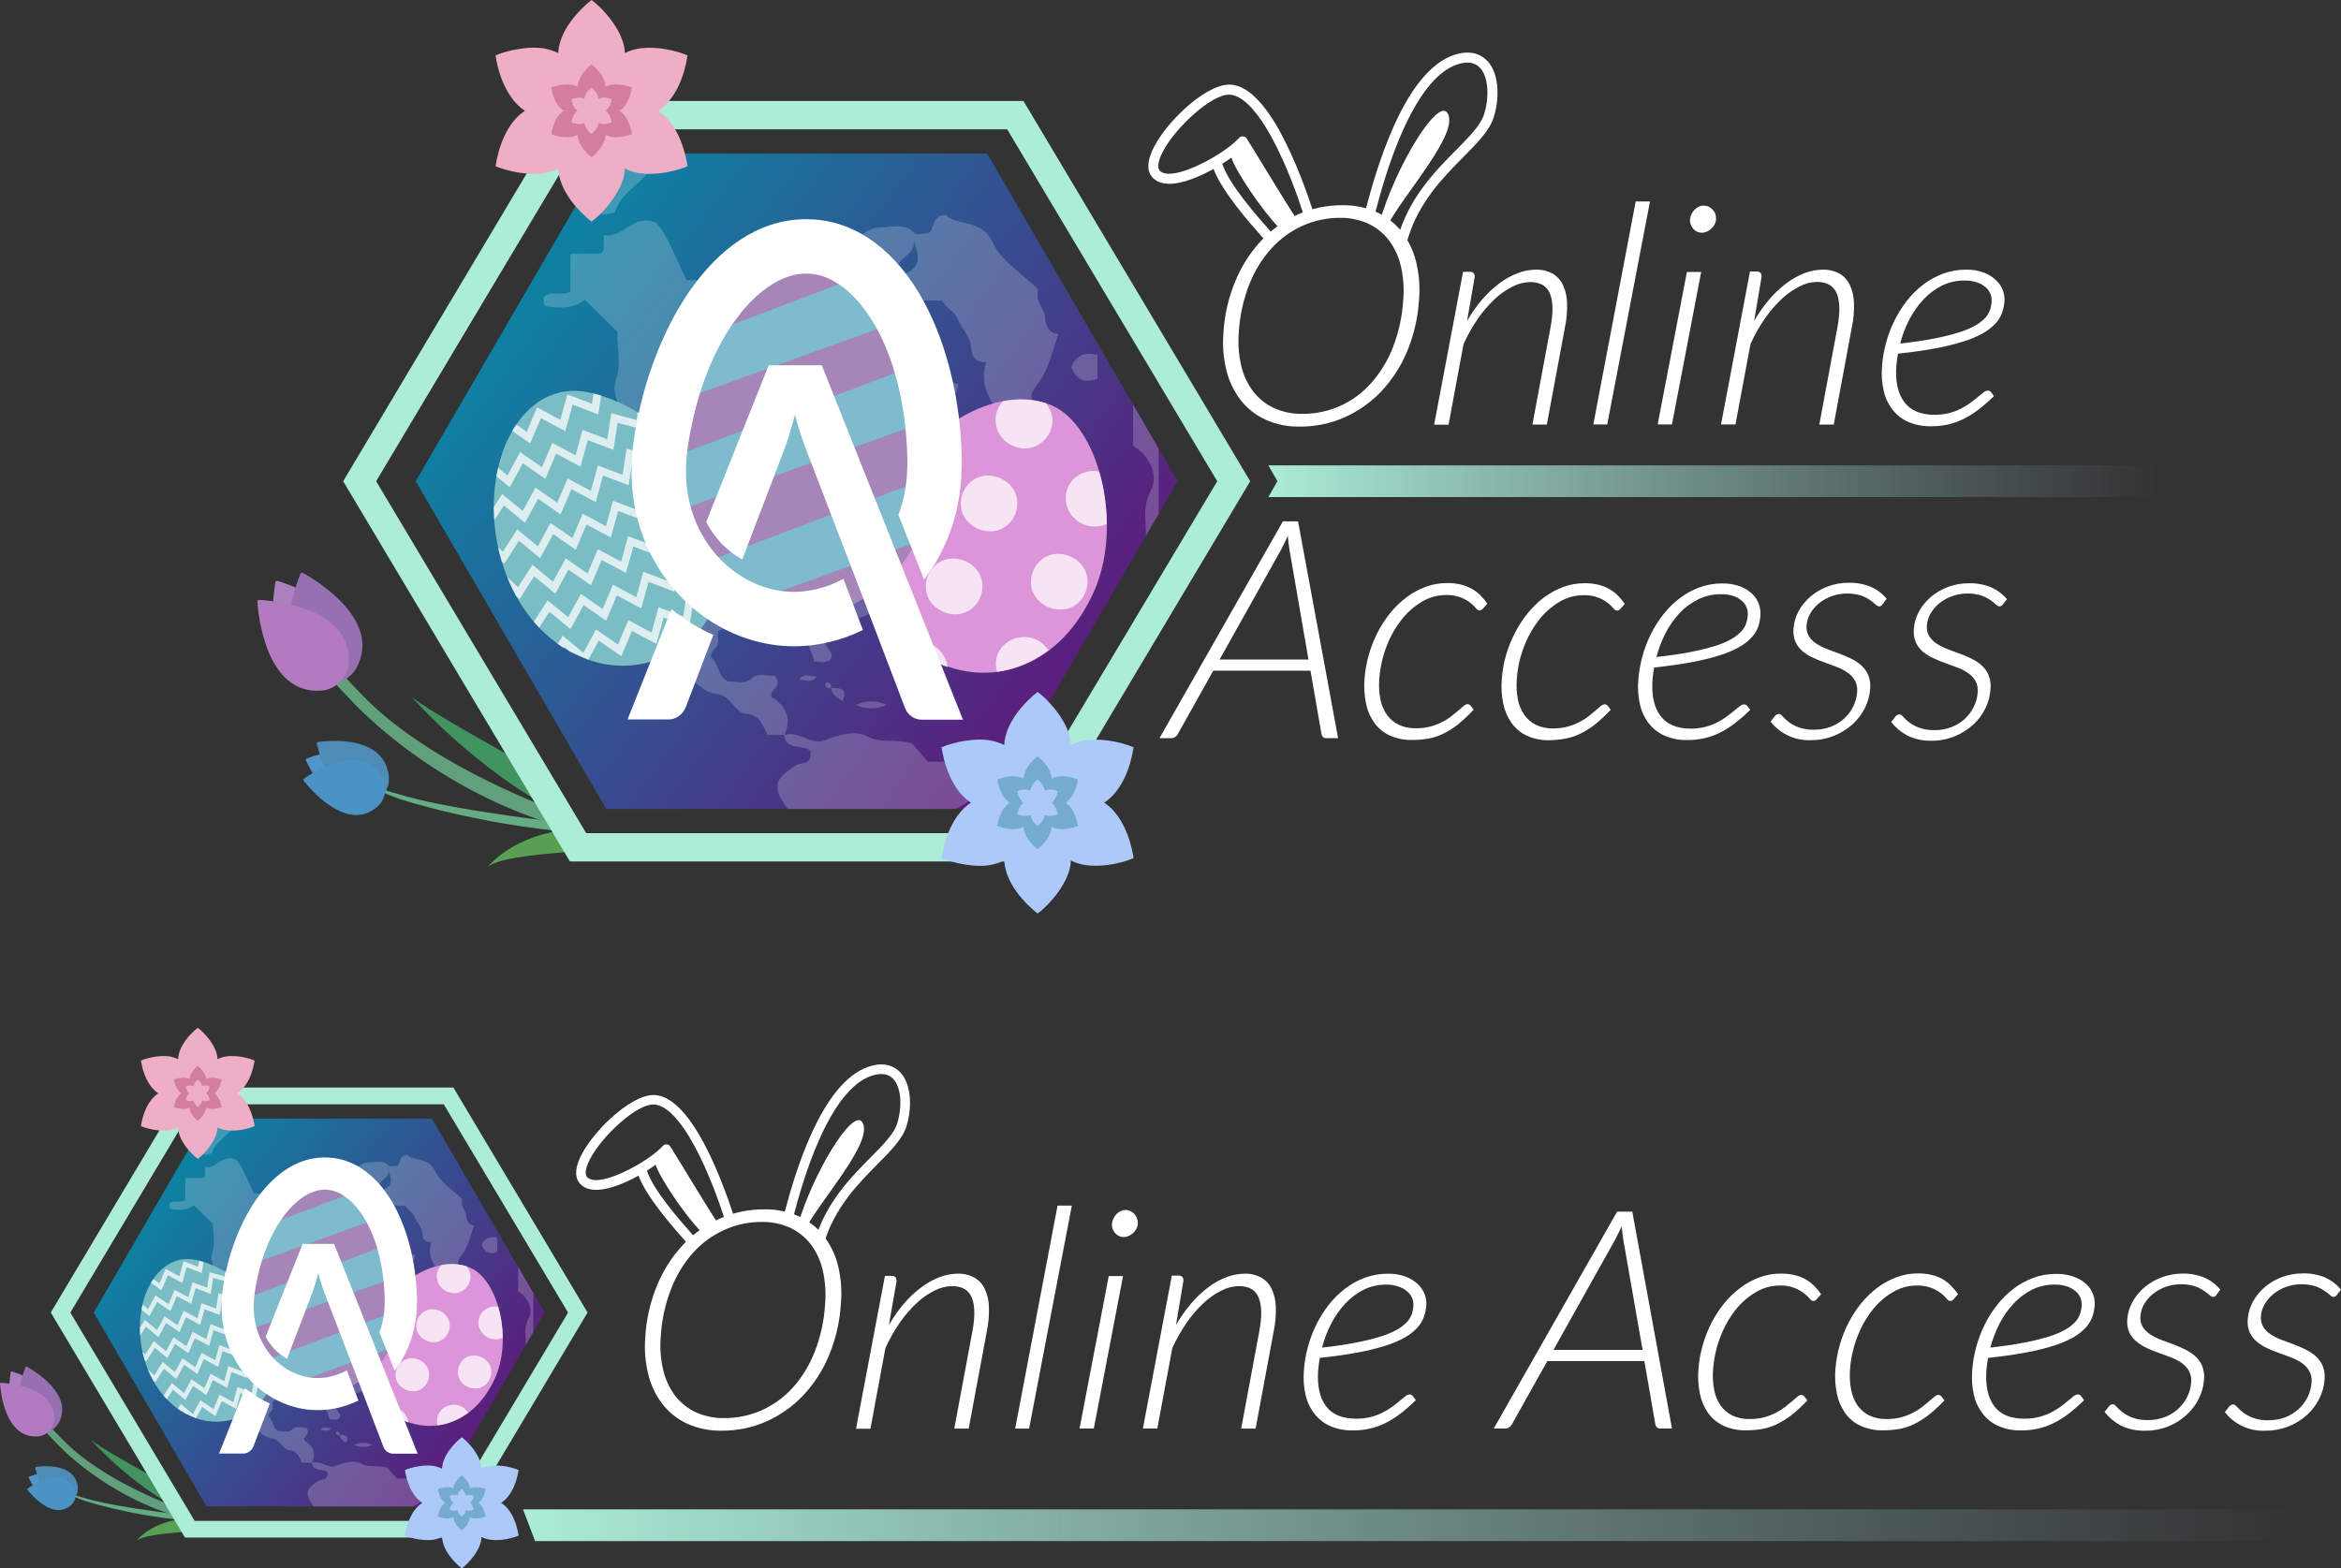 <?xml version="1.0" encoding="UTF-8"?>
<svg id="Layer_2" data-name="Layer 2" xmlns="http://www.w3.org/2000/svg" xmlns:xlink="http://www.w3.org/1999/xlink" viewBox="0 0 516.19 345.93">
  <rect x="0" y="0" width="516.19" height="345.93" fill="#333333" stroke="none"/>
  <defs>
    <style>
      .cls-1 {
        fill: none;
      }

      .cls-2 {
        fill: #9770b2;
      }

      .cls-3 {
        fill: #ac7fbf;
      }

      .cls-4 {
        fill: url(#linear-gradient-4);
      }

      .cls-5 {
        fill: url(#linear-gradient-3);
      }

      .cls-6 {
        fill: url(#linear-gradient-2);
      }

      .cls-7 {
        fill: #5a1f7d;
      }

      .cls-8 {
        fill: url(#linear-gradient);
      }

      .cls-9 {
        opacity: .46;
      }

      .cls-9, .cls-10 {
        fill: #fff;
      }

      .cls-11 {
        fill: #59a055;
      }

      .cls-12 {
        fill: #41935f;
      }

      .cls-13 {
        clip-path: url(#clippath-1);
      }

      .cls-14 {
        clip-path: url(#clippath-3);
      }

      .cls-15 {
        clip-path: url(#clippath-2);
      }

      .cls-16 {
        fill: #b37ac1;
      }

      .cls-17 {
        fill: #abedd7;
      }

      .cls-18 {
        fill: #4f8bb7;
      }

      .cls-19 {
        fill: #db95d8;
      }

      .cls-20 {
        fill: #5195ce;
      }

      .cls-21 {
        fill: #4b93c4;
      }

      .cls-22 {
        fill: #acc9f9;
      }

      .cls-23 {
        opacity: .75;
      }

      .cls-24 {
        opacity: .2;
      }

      .cls-25 {
        fill: #0e81a3;
      }

      .cls-26 {
        fill: #7abdc4;
      }

      .cls-27 {
        fill: #74abce;
      }

      .cls-28 {
        fill: #60a07a;
      }

      .cls-29 {
        fill: #64ad82;
      }

      .cls-30 {
        fill: #edaec6;
      }

      .cls-31 {
        fill: #d37da0;
      }

      .cls-32 {
        clip-path: url(#clippath);
      }
    </style>
    <linearGradient id="linear-gradient" x1="118.35" y1="63.37" x2="232.72" y2="148.71" gradientUnits="userSpaceOnUse">
      <stop offset="0" stop-color="#0e81a3"/>
      <stop offset="1" stop-color="#5a1f7d"/>
    </linearGradient>
    <clipPath id="clippath">
      <polygon class="cls-1" points="217.67 33.87 133.67 33.87 91.67 106.14 133.67 178.42 217.67 178.42 259.67 106.14 217.67 33.87"/>
    </clipPath>
    <linearGradient id="linear-gradient-2" x1="279.67" y1="1225.57" x2="475.67" y2="1225.57" gradientTransform="translate(0 1331.71) scale(1 -1)" gradientUnits="userSpaceOnUse">
      <stop offset="0" stop-color="#abedd7"/>
      <stop offset="1" stop-color="#9cc" stop-opacity="0"/>
    </linearGradient>
    <clipPath id="clippath-1">
      <path class="cls-1" d="M205.97,104.91c.1-1.29.13-2.62.1-3.97-.52-22.63-10.54-45.55-27.16-46.56-.01,0-.02,0-.04,0s-.02,0-.04,0c-16.63-1.01-29.57,20.51-33.05,42.9-.21,1.34-.35,2.65-.42,3.95-1.45,19.57,12.45,34.31,28.05,35.26.02,0,.04,0,.05,0,.02,0,.04,0,.05,0,15.6.95,31.32-11.99,32.45-31.58Z"/>
    </clipPath>
    <linearGradient id="linear-gradient-3" x1="115.32" y1="996.34" x2="506.19" y2="996.34" gradientTransform="translate(0 1332.75) scale(1 -1)" xlink:href="#linear-gradient-2"/>
    <linearGradient id="linear-gradient-4" x1="36.46" y1="264.19" x2="104.14" y2="314.69" xlink:href="#linear-gradient"/>
    <clipPath id="clippath-2">
      <polygon class="cls-1" points="95.24 246.73 45.52 246.73 20.67 289.5 45.52 332.28 95.24 332.28 120.09 289.5 95.24 246.73"/>
    </clipPath>
    <clipPath id="clippath-3">
      <path class="cls-1" d="M88.31,288.77c.06-.77.08-1.55.06-2.35-.31-13.39-6.24-26.96-16.08-27.55,0,0-.01,0-.02,0s-.01,0-.02,0c-9.84-.6-17.5,12.14-19.56,25.39-.12.79-.21,1.57-.25,2.34-.86,11.58,7.37,20.31,16.6,20.87.01,0,.02,0,.03,0,.01,0,.02,0,.03,0,9.23.56,18.54-7.09,19.2-18.69Z"/>
    </clipPath>
  </defs>
  <g id="Layer_1-2" data-name="Layer 1">
    <g>
      <path class="cls-20" d="M84.41,171.08c-2.87-8.73-14.86-4.52-16.81-3.77-.15.06-.21.23-.15.38.91,1.98,6.77,13.83,14.56,9.68,2.16-1.15,3.2-3.87,2.4-6.29h0Z"/>
      <path class="cls-18" d="M85.73,171.15c-1.1-9.21-13.61-7.78-15.66-7.48-.15.02-.25.18-.22.34.5,2.14,3.9,15.09,12.31,12.77,2.34-.65,3.87-3.07,3.57-5.62h0Z"/>
      <path class="cls-28" d="M123.63,179.27c-12.56-4.81-32.26-13.79-44.15-26.37-19.01-20.1-20.28-17.46-2.21,1.42,1,1.04,18.74,20.62,48.54,28.62l-2.18-3.66Z"/>
      <path class="cls-29" d="M124.99,181.56c-11.24-1.32-27.73-3.56-36.68-6.27-14.45-4.37-.12.97-.12.97,0,0,16.96,5.55,37.99,7.31l-1.2-2.01Z"/>
      <path class="cls-21" d="M84.22,171.17c-4.71-7.74-15.48-.63-17.22.59-.13.09-.16.28-.06.41,1.32,1.69,9.63,11.7,16.31,5.71,1.86-1.66,2.27-4.55.96-6.7Z"/>
      <g>
        <path class="cls-3" d="M77.17,146.13c3.45-11.61-13.23-17.17-15.99-18.01-.21-.06-.42.07-.46.28-.49,2.84-2.98,20.25,8.94,22.36,3.31.59,6.54-1.41,7.5-4.63Z"/>
        <path class="cls-2" d="M78.61,147.3c5.81-10.63-9.33-19.57-11.86-20.96-.19-.1-.42-.02-.5.18-1.08,2.68-7.16,19.17,4.05,23.74,3.11,1.27,6.69,0,8.3-2.96h0Z"/>
        <path class="cls-16" d="M76.9,146.07c.62-12.09-16.89-13.59-19.77-13.75-.21-.01-.39.16-.38.38.19,2.88,1.86,20.38,13.95,19.64,3.36-.21,6.03-2.91,6.2-6.26h0Z"/>
      </g>
      <path class="cls-11" d="M127.89,186.44l-2.03-3.41c-12.54.83-18.29,8.15-18.29,8.15,4.54-3.59,29.83-3.44,35.06-4.74h-14.75Z"/>
      <path class="cls-12" d="M118.02,169.86c-11.86-6.66-24.06-13.44-27.31-16.21,0,0,14.11,16.25,33.09,25.93l-5.78-9.72Z"/>
      <path class="cls-8" d="M91.67,106.14l42,72.28h84l42-72.28-42-72.27h-84l-42,72.27Z"/>
      <g class="cls-24">
        <g class="cls-32">
          <g>
            <path class="cls-10" d="M171.46,187.16c.57-3.43,4-2.37,6-3.6-.21-2.71-2.56-3.56-3.8-5.21-3.52-4.7-3-6.57,2-9.63,1-.62,3.26.22,3.12-2.95-1.11-1.72-5.56,0-5.86-3.66,3.2-1,6.18,2.33,8.74,1.25,3.3-1.39,7.12-2.29,9.5-1,3.2,1.79,6.1.43,10,1.64l3.4,4h4.63c.73,3.35,2.74,4.77,6.09,4.36,1-.12,2,0,1.86,1.46-1.9,1.95-4.14,3.53-6.62,4.66-5.2,2.08-10,5-15.74,5.83-1.28.18-3.64.59-4.17,2.77l-19.15.08Z"/>
            <path class="cls-10" d="M172.94,162.11h-3.69c-1.09-2-1.52-4.39-4.57-4.64-2.89-.23-3.33-4.22-6.9-4.46-2.42-.16-4.56-2.94-7-4.09-1.89-.88-2.74-2.67-4.3-3.72-.4-2.76,1.17-6-2.1-8-1,.31-1.53,1.89-3,1.31-2.81-4.7-4.61-9.93-5.27-15.37-.07-.48.19-1.26,0-1.42-4.81-3.45-2.44-8.45-2.95-12.77-.07-1.2-.07-2.39,0-3.59,1.59-1.42,2.88-3.15,3.78-5.09.58-1.44,1.13-3,.25-4-2.09-2.19-.93-4.64-1-6.93-.07-1.78-1.25-3.14-.39-5.5,1.18-3.24.3-7.23.3-10.69l-7.14-7.06c-2.39,2-5.42,1.93-8.48,1.5-.84-.48-.51-1.28-.62-2,1.55-1.74,3.73-.12,5.92-1.3v-8.31h5.89c1.02.04,1.51-.45,1.47-1.47v-2.7c4.25,1.06,6.27-4.95,11.6-2.66,2.8,3.22,4.31,8.07,6.67,12.61h4.88l7.14,8.2q.4-4.49-2.53-8.53c2.9-2,5.66-3.68,9.09-1,0,1,.45,1.52,1.47,1.48,0,1.63-.28,3.4,2.35,3,.69-.06,1.38-.06,2.07,0-.89,3.77-.93,5.56-.15,8.28-1,1.42-2.9-.26-4,1,.83,2.54,3,3.25,4.91,2.25,1.82-.84,3.19-2.42,3.77-4.34-.29-2.06-3.94-2.42-2.86-5.22,2.39-1.3,4.12-.36,5.76,1.84-.97,4.44.54,9.05,3.95,12.06,2.07-1.82,3.13-3.8.64-6-1.82-1.63-2.59-3.31-1-5.34,2.8-.92,1.47,2.52,3.16,2.67,1-.77.33-1.84.52-2.74h5.43c1.43,3.44,5,5.06,7.45,7.71,2.45,2.65,3.34,7,7.84,7.6,0,3.09-4.06,4.18-3.37,7.7.21,1-2.06,2.57-5.5,1.6-1.15-.13-.72.44-.67.4.65-.4,2.27.89,2-.62-.24-1.18-1.69-1.13-1.29.22,1.05,1.73,1.55,3.73,1.42,5.75,2.4,1.64,3.13-1.37,5.29-.75,3,2.16,2.91,7.91,8,8.71-.22,1.51,2.47,1.94,1.36,3.81-3.64,1.67-6.52,4.65-10.18,5.72-.2,4.06,4.41.54,4.43,4.25-3.51,3.69-8.54,1.92-12.87,2.61-.75,5.37-9.59,4.61-7.86,11.16-3.9,1.74-7.78,2.67-10.08,5.44-.68,2.25,2.54,3,1,4.95-1.1.71-2.29.31-3.46.26-1.31-5.24-3.36-6.92-8.5-7.28-2.06-.14-4,.43-6.16-1.21s-4.21,1.12-6.58,1.83c.09.93.09,1.86,0,2.79-.23,1.1-1.9,1.59-1.39,3.11,1.67,1.31,1.37,4,3.58,5.18,1.72-.09,3.66.83,5.34-.72,1.46-1.35,3.26-.38,4.89-.58.25,0,.59.62.46.48,1.24,2.25-1.68,2.58-1,4.29q5.16,3.27,2.78,8.33ZM183.23,119.54c.28.83-.58,2.2,1.33,2.88,1.3-.25,2.23-1.23,3.3-2.88-1.57.04-3.15-.02-4.71-.18,1-3.78-1.29-5.89-4.19-7.29-1.7-.82-3.24.4-4.23,1.87-.32.49-.19,1.28-.25,1.78,1.2,1.57,3-.17,4.19,1.27.32.7-.08,1.84,1,2.37,1.19-.03,2.38.03,3.56.18ZM188.67,89.41c-3.24-4.51-6.47-2.44-9.1-.82-2.89,1.76-5.24,4.46-3.2,8.44,4.4,3.8,10.73,5.65,12.3,12.24.17.47.53.83,1,1,.79.09,1.59.09,2.38,0,0-1.07-.05-2,0-2.92s-.38-2,.63-2.7c.85-.14,2.13.13,2.25-1.1.3-1.17.1-2.42-.57-3.43-.71-.91.77-6.82,1.74-7.53,2.16,1.11,3.39-.58,4.65-1.91-1-2.67-3.85-2-5.87-2.9,1.26-1.75,3.09-.17,4-1.12l1.79-3.7c-1.08-1.27-2.93.42-4-1-.12-2.68-.22-5.38-5.16-5.24,3.33,5.22-3.84,6.98-2.84,12.69ZM169.81,74.51c-.42-2.81-3.1-2.83-5.53-3.16.39,2.81,3.09,2.84,5.53,3.16ZM178.1,123.8c.83-.53,1.07-1.63.54-2.46-.14-.22-.32-.4-.54-.54-.83.53-1.07,1.63-.54,2.46.14.22.32.4.54.54Z"/>
            <path class="cls-10" d="M187.67,55.98c.91-3.37,3.24-5.76,6.47-5.81,2.48,0,5.25-1.1,7.51,1.23.47.48,1.85.07,3,.07,1.53-.92.58-3.82,3.86-4.1,2.41,2.61,7.88.67,10.45,6.21,1.91,4.12,6.63,6.93,10,10.28-.68,2.24.69,3.72,1.44,5.39q0,4.15,2.95,4.42c-1.3,3.88-2.12,8-4.74,11.27-1.47,1.82-1.57,3.26-.3,5.08s.56,3.62.34,5.61h-5.29c-2.69-5-8.07-8.84-5.92-15.7-3.19-.18-3.13-1.84-3.41-3.9-.25-1.9-2-3.56-2.75-5.45s-2.7-2.69-3.61-4.31h-4.57c-1.92-1.55-2.63-3.82-3.67-5.88,4-1.45,3.15-4.33,2-7.36.78,3.45-4.57,3.82-3.49,7.36-2.2.13-1.25,1.83-1.47,2.95h-5.42q-.73-3.89-3.38-7.36Z"/>
            <path class="cls-10" d="M240.74,151.79c1-5.2,4-9.56,6.24-14.21,3.34-7,6.1-13.88,5.63-21.82-.14-2.46-.3-4.86,1.14-7.55,1.87-3.51-.46-7.93-3.91-9.88v-12c1.7,3,2.88,5.5,5.64,6.48v21.15c0,8.19-2.16,15.76-5.17,23.38-2.11,4.98-4.57,9.81-7.38,14.43l-2.19.02Z"/>
            <path class="cls-10" d="M131.67,44.19c-.89-.17-1.91.42-2.66-.43-.62-.91-.39-2.16.52-2.78.13-.09.28-.16.43-.22,4.3-2.3,7.82-6.57,13.5-5.45.19,1.45-.38,2.89-1.51,3.82-2.28,2.41-5.39,4.14-6.34,7.73-1.43.07-3.31,1.55-3.94-1.2.4-.16,1.11-.25,1.17-.49.2-.9-.46-1.03-1.17-.98Z"/>
            <path class="cls-10" d="M252.53,82.51l-4.42-2.94c-.71-4.7-2.85-8.88-5-13-.56-.99-.86-2.1-.87-3.24h2.12c3.57,4.76,4.07,11.07,8.12,15.6.57.7.05,2.34.05,3.58Z"/>
            <path class="cls-10" d="M242,78.27v5.3c-2.88,1-4.71.14-5.77-2.58.96-2.61,2.84-3.37,5.77-2.72Z"/>
            <path class="cls-10" d="M239.26,58.93q2.95.27,2.95,4.42c-2.33-.58-3.18-2.08-2.95-4.42Z"/>
            <path class="cls-10" d="M184.73,55.98c.11,1.4-.88,1.63-1.84,1.44-1.78-.34-.91-1.87-1.11-2.91l2.95,1.47Z"/>
            <path class="cls-10" d="M239.26,154.74c.23-1.12-.73-2.83,1.48-2.95-.22,1.12.73,2.82-1.48,2.95Z"/>
            <path class="cls-10" d="M143.46,35.34c-.17-.52.11-1.09.64-1.26.08-.03.16-.04.24-.05.11,0,.46.32.43.44-.04.55-.53.96-1.08.92-.08,0-.16-.02-.23-.05Z"/>
            <path class="cls-10" d="M188.73,155.47c2.13-1.03,4.61-1.03,6.74,0-2.13,1.04-4.61,1.04-6.74,0Z"/>
            <path class="cls-10" d="M176.19,149.93c1.21-1.71,2.53-.59,3.87-.75-1.12,1.67-2.57.74-3.87.75Z"/>
            <path class="cls-10" d="M183.25,151.79c2-.09,3.73,0,2.54,2.84-1.27-.71-2.32-1.42-2.54-2.84Z"/>
            <path class="cls-10" d="M183.25,151.78c-.52.17-1.09-.11-1.26-.64-.02-.08-.04-.15-.05-.23,0-.11.32-.46.44-.43.55.05.96.53.91,1.08,0,.07-.02.15-.04.22Z"/>
          </g>
        </g>
      </g>
      <path class="cls-10" d="M295.05,162.81h-2.6c-.27.02-.53-.07-.73-.25-.17-.17-.29-.39-.33-.63l-2.43-14h-21.43l-7.84,14c-.13.26-.33.47-.58.63-.25.16-.53.25-.83.25h-2.61l27.21-47.82h3.34l8.83,47.82ZM288.52,145.47l-4.21-24.33c-.06-.41-.12-.85-.18-1.34s-.11-1-.16-1.57c-.26.57-.52,1.09-.77,1.57l-.68,1.37-13.6,24.3h19.6Z"/>
      <path class="cls-10" d="M321.29,159.94c-1.02.78-2.12,1.45-3.28,2-1.02.48-2.09.81-3.2,1-1.12.18-2.26.27-3.4.27-1.72.05-3.43-.29-5-1-1.35-.62-2.51-1.59-3.37-2.79-.9-1.27-1.53-2.72-1.83-4.25-.37-1.77-.48-3.58-.34-5.38.27-3.58,1.25-7.07,2.88-10.27.79-1.55,1.74-3.01,2.84-4.36,1.05-1.29,2.26-2.45,3.59-3.45,1.28-.96,2.7-1.72,4.2-2.28,1.5-.55,3.1-.84,4.7-.83,1.01-.01,2.02.09,3,.32.83.2,1.63.51,2.39.91.71.39,1.35.87,1.93,1.44.58.58,1.1,1.21,1.55,1.89l-1,1.12c-.18.22-.45.36-.74.37-.22,0-.49-.18-.79-.54-.37-.43-.78-.82-1.23-1.17-.64-.48-1.33-.87-2.07-1.16-1.04-.39-2.16-.58-3.27-.54-1.91,0-3.77.53-5.4,1.52-1.76,1.06-3.3,2.45-4.54,4.09-1.38,1.8-2.48,3.8-3.26,5.93-.84,2.25-1.35,4.61-1.52,7-.11,1.45-.04,2.9.22,4.33.22,1.23.69,2.4,1.39,3.44.66.96,1.55,1.75,2.59,2.27,1.21.57,2.53.85,3.87.81,1.09.01,2.18-.12,3.23-.39.89-.24,1.76-.58,2.59-1,.71-.35,1.38-.78,2-1.27.59-.46,1.11-.88,1.56-1.27l1.17-1c.23-.22.53-.36.85-.39.27.02.51.14.69.34l.65.88c-1.13,1.23-2.35,2.37-3.65,3.41Z"/>
      <path class="cls-10" d="M351.51,159.94c-1.02.78-2.13,1.45-3.29,2-1.02.48-2.09.81-3.2,1-1.11.2-2.23.31-3.35.33-1.72.05-3.43-.29-5-1-1.34-.63-2.5-1.59-3.37-2.79-.9-1.28-1.52-2.72-1.83-4.25-.37-1.77-.48-3.58-.33-5.38.12-1.79.43-3.56.92-5.29.5-1.73,1.17-3.4,2-5,.79-1.55,1.74-3.01,2.84-4.36,1.05-1.29,2.25-2.45,3.58-3.45,1.28-.96,2.7-1.72,4.2-2.28,1.51-.55,3.1-.84,4.71-.83,1.01-.01,2.02.1,3,.32.83.2,1.63.51,2.38.91.71.39,1.35.87,1.93,1.44.58.58,1.1,1.21,1.56,1.89l-1,1.12c-.18.22-.45.36-.73.37-.23,0-.49-.18-.79-.54-.38-.43-.79-.82-1.24-1.17-.63-.48-1.33-.87-2.06-1.16-1.05-.39-2.16-.58-3.28-.54-1.9,0-3.77.53-5.39,1.52-1.76,1.06-3.31,2.45-4.55,4.09-1.37,1.8-2.47,3.8-3.25,5.93-.85,2.25-1.36,4.6-1.52,7-.12,1.45-.04,2.9.22,4.33.21,1.23.68,2.4,1.38,3.44.66.96,1.55,1.75,2.59,2.27,1.21.57,2.53.85,3.87.81,1.07,0,2.13-.13,3.16-.4.89-.25,1.76-.58,2.58-1,.71-.36,1.38-.78,2-1.27.58-.46,1.1-.88,1.56-1.27l1.16-1c.23-.22.54-.36.86-.39.26.01.51.13.68.34l.65.88c-1.13,1.21-2.35,2.34-3.65,3.38Z"/>
      <path class="cls-10" d="M385.93,156.56c-1.08,1.07-2.23,2.07-3.44,3-1.04.8-2.15,1.5-3.32,2.08-1.09.53-2.24.94-3.42,1.2-1.22.27-2.46.4-3.71.39-1.69.04-3.36-.28-4.92-.93-1.36-.58-2.55-1.49-3.48-2.64-.96-1.22-1.65-2.64-2-4.15-.42-1.8-.56-3.66-.4-5.5.13-1.72.42-3.43.87-5.1.45-1.7,1.07-3.35,1.85-4.93.77-1.57,1.69-3.05,2.77-4.43,1.05-1.34,2.26-2.55,3.62-3.58,1.32-1.01,2.79-1.82,4.35-2.4,1.6-.59,3.29-.89,5-.88,1.41-.04,2.81.19,4.13.69.99.39,1.9.98,2.65,1.73.63.63,1.1,1.39,1.38,2.23.25.72.36,1.48.32,2.24-.04.92-.21,1.82-.51,2.69-.33.88-.83,1.68-1.48,2.36-.79.84-1.71,1.55-2.72,2.1-1.35.75-2.78,1.36-4.26,1.81-2.01.62-4.07,1.12-6.14,1.5-2.38.45-5.15.85-8.33,1.19-.08.45-.15.91-.22,1.38s-.11.94-.14,1.39c-.24,3.35.34,6,1.73,7.87s3.61,2.84,6.68,2.84c1.1.01,2.19-.12,3.25-.39.91-.24,1.8-.57,2.64-1,.73-.37,1.42-.81,2.08-1.29.61-.45,1.15-.88,1.63-1.28s.89-.74,1.24-1c.26-.23.58-.36.92-.39.27,0,.53.12.69.34l.69.86ZM379.43,131.07c-1.73-.03-3.45.37-5,1.14-1.52.75-2.9,1.77-4.07,3-1.24,1.33-2.29,2.83-3.12,4.45-.85,1.67-1.52,3.43-2,5.25,2.89-.31,5.38-.68,7.48-1.09,1.81-.35,3.6-.79,5.37-1.32,1.26-.37,2.47-.87,3.62-1.51.81-.44,1.55-1,2.19-1.67.49-.51.86-1.11,1.11-1.77.21-.61.34-1.25.38-1.9.03-.52-.04-1.04-.21-1.53-.2-.58-.55-1.1-1-1.51-.54-.49-1.18-.88-1.87-1.13-.93-.31-1.9-.45-2.88-.41Z"/>
      <path class="cls-10" d="M415.13,133.27c-.15.29-.44.47-.77.48-.31-.04-.59-.19-.8-.42-.39-.37-.81-.7-1.26-1-.62-.42-1.29-.76-2-1-2.09-.61-4.32-.56-6.38.15-1,.36-1.94.88-2.78,1.54-.77.62-1.43,1.38-1.94,2.23-.49.82-.78,1.74-.85,2.69-.09.81.08,1.62.48,2.33.4.66.95,1.22,1.59,1.64.73.48,1.5.89,2.32,1.2.86.34,1.76.68,2.68,1,.91.33,1.81.71,2.68,1.13.83.39,1.6.9,2.29,1.5.67.59,1.21,1.33,1.56,2.15.39.97.53,2.02.42,3.06-.1,1.46-.5,2.88-1.15,4.19-.68,1.36-1.6,2.58-2.72,3.6-1.18,1.06-2.53,1.91-4,2.51-1.61.67-3.34,1.01-5.08,1-3.49.19-6.85-1.33-9-4.09l.89-1.15c.21-.32.56-.52.95-.54.23,0,.5.18.81.54.4.44.83.84,1.3,1.2.67.5,1.4.91,2.18,1.2,1.11.39,2.28.58,3.45.54,1.27.02,2.53-.21,3.71-.66,1.08-.41,2.07-1.02,2.93-1.8.82-.76,1.5-1.66,2-2.66.49-1,.78-2.08.86-3.19.09-.86-.07-1.73-.47-2.5-.39-.69-.93-1.28-1.58-1.74-.72-.51-1.49-.92-2.31-1.24-.87-.34-1.77-.67-2.69-1s-1.82-.69-2.68-1.09c-.83-.37-1.6-.85-2.3-1.43-.67-.56-1.2-1.27-1.56-2.06-.4-.95-.55-1.98-.43-3,.1-1.32.47-2.6,1.1-3.77.67-1.22,1.55-2.31,2.6-3.21,1.12-.96,2.4-1.71,3.78-2.23,1.5-.56,3.08-.84,4.68-.83,1.66-.04,3.31.26,4.85.88,1.36.6,2.56,1.5,3.52,2.64l-.88,1.21Z"/>
      <path class="cls-10" d="M441.67,133.27c-.15.29-.45.47-.78.48-.31-.04-.59-.19-.8-.42-.39-.37-.81-.7-1.25-1-.62-.42-1.29-.75-2-1-2.09-.61-4.32-.56-6.38.15-1,.36-1.94.88-2.78,1.54-.78.62-1.44,1.38-1.95,2.23-.49.82-.78,1.74-.85,2.69-.08.81.08,1.62.48,2.33.41.65.95,1.21,1.59,1.64.73.48,1.51.89,2.32,1.2.87.34,1.76.68,2.68,1,.91.33,1.81.7,2.68,1.13.83.39,1.6.9,2.29,1.5.67.59,1.21,1.33,1.56,2.15.39.97.54,2.02.43,3.06-.08,1.5-.47,2.97-1.14,4.32-.67,1.36-1.59,2.58-2.71,3.6-1.18,1.06-2.53,1.91-4,2.51-1.61.67-3.34,1.01-5.09,1-1.86.06-3.7-.32-5.38-1.13-1.39-.74-2.61-1.76-3.59-3l.89-1.15c.21-.32.56-.53.95-.54.22,0,.49.18.81.54.39.44.83.84,1.3,1.2.66.5,1.4.91,2.18,1.2,1.1.39,2.27.58,3.44.54,1.27.02,2.53-.21,3.71-.66,2.15-.8,3.92-2.4,4.93-4.46.5-.99.79-2.08.87-3.19.09-.86-.07-1.73-.47-2.5-.39-.69-.94-1.29-1.59-1.74-.73-.51-1.52-.92-2.35-1.22-.87-.34-1.76-.67-2.68-1s-1.82-.69-2.68-1.09c-.83-.37-1.6-.85-2.3-1.43-.67-.56-1.2-1.27-1.57-2.06-.39-.95-.54-1.98-.43-3,.1-1.32.47-2.61,1.11-3.77.66-1.22,1.54-2.31,2.59-3.21,1.12-.96,2.41-1.71,3.79-2.23,1.49-.56,3.08-.84,4.67-.83,1.66-.04,3.32.26,4.86.88,1.36.6,2.56,1.5,3.51,2.64l-.87,1.1Z"/>
      <path class="cls-10" d="M312.9,66.04c-.23,3.95-1.12,7.84-2.64,11.49-1.36,3.27-3.31,6.27-5.74,8.85-2.31,2.42-5.08,4.36-8.14,5.71-3.09,1.35-6.44,2.03-9.81,2-2.57.05-5.12-.47-7.47-1.5-2.11-.96-3.97-2.4-5.43-4.21-1.52-1.94-2.61-4.17-3.21-6.56-.7-2.76-.93-5.61-.69-8.45.23-3.95,1.13-7.82,2.66-11.47,1.36-3.28,3.31-6.3,5.74-8.89,2.28-2.43,5.03-4.38,8.08-5.74,3.07-1.34,6.4-2.03,9.75-2,2.59-.05,5.15.47,7.52,1.51,2.14.96,4.02,2.41,5.48,4.24,1.52,1.94,2.61,4.18,3.21,6.57.7,2.76.93,5.61.69,8.45ZM309.42,66.1c.21-2.51.03-5.03-.55-7.48-.48-2.06-1.38-4-2.66-5.68-1.2-1.55-2.76-2.79-4.54-3.62-1.96-.87-4.08-1.31-6.22-1.27-2.85-.01-5.67.59-8.26,1.76-2.61,1.18-4.94,2.88-6.86,5-2.08,2.34-3.73,5.02-4.87,7.94-1.31,3.36-2.09,6.91-2.3,10.52-.22,2.51-.03,5.04.55,7.49.49,2.05,1.4,3.98,2.68,5.66,1.21,1.54,2.77,2.77,4.55,3.59,1.95.88,4.06,1.31,6.2,1.27,5.8.05,11.33-2.41,15.17-6.76,2.07-2.33,3.71-5.01,4.83-7.92,1.3-3.36,2.07-6.9,2.28-10.5Z"/>
      <path class="cls-10" d="M323.49,70.8c.96-1.7,2.09-3.3,3.35-4.78,1.14-1.33,2.43-2.53,3.83-3.57,1.23-.92,2.57-1.66,4-2.21,1.28-.5,2.63-.75,4-.76,1.27-.04,2.52.25,3.64.84.99.58,1.79,1.44,2.29,2.47.59,1.25.91,2.62.94,4,.06,1.8-.09,3.6-.46,5.36l-4,21.49h-3.18l4-21.49c.6-3.2.56-5.66-.13-7.37s-2.15-2.57-4.38-2.57c-1.35.03-2.68.37-3.87,1-1.43.72-2.75,1.64-3.91,2.73-1.38,1.3-2.62,2.74-3.7,4.3-1.24,1.78-2.31,3.68-3.2,5.66l-3.3,17.77h-3.18l6.38-33.73h1.45c.79,0,1.16.41,1.1,1.22l-1.67,9.64Z"/>
      <path class="cls-10" d="M351.33,93.61l9.34-49.17h3.15l-9.42,49.17h-3.07Z"/>
      <path class="cls-10" d="M375.11,59.99l-6.44,33.62h-3.15l6.44-33.62h3.15ZM378.38,48.39c-.02.4-.13.79-.33,1.14-.19.35-.43.66-.72.93-.29.27-.63.48-1,.64-.34.15-.71.23-1.08.23-.37,0-.73-.07-1.06-.23-.32-.15-.61-.37-.84-.64-.23-.28-.41-.59-.54-.93-.14-.36-.19-.75-.16-1.14.03-.4.14-.79.32-1.15.17-.37.41-.71.69-1,.27-.27.59-.5.94-.66.35-.16.72-.23,1.1-.23.36,0,.72.08,1.05.23.35.16.66.4.92.69.26.29.46.63.58,1,.12.36.16.74.13,1.12Z"/>
      <path class="cls-10" d="M386.79,70.8c.96-1.7,2.09-3.3,3.35-4.78,1.13-1.33,2.4-2.52,3.79-3.57,1.23-.92,2.57-1.66,4-2.21,1.28-.5,2.63-.75,4-.76,1.27-.04,2.52.25,3.64.84.99.57,1.79,1.44,2.29,2.47.59,1.25.91,2.62.94,4,.07,1.8-.09,3.6-.46,5.36l-4,21.49h-3.18l4-21.49c.6-3.2.56-5.66-.13-7.37s-2.14-2.58-4.36-2.6c-1.35.03-2.67.37-3.87,1-1.43.72-2.75,1.64-3.91,2.73-1.38,1.3-2.62,2.74-3.7,4.3-1.24,1.78-2.31,3.68-3.2,5.66l-3.32,17.74h-3.18l6.38-33.73h1.45c.79,0,1.16.41,1.1,1.22l-1.63,9.7Z"/>
      <path class="cls-10" d="M439.67,87.36c-1.08,1.07-2.23,2.07-3.44,3-1.04.8-2.15,1.49-3.32,2.07-1.08.54-2.23.94-3.41,1.21-1.22.26-2.47.38-3.72.38-1.69.03-3.36-.28-4.92-.92-1.36-.58-2.55-1.49-3.48-2.64-.96-1.22-1.65-2.64-2-4.16-.42-1.8-.56-3.65-.4-5.49.13-1.72.42-3.43.87-5.1.45-1.7,1.07-3.36,1.85-4.94.77-1.57,1.7-3.05,2.77-4.43,1.05-1.34,2.26-2.55,3.62-3.58,1.33-1.01,2.8-1.82,4.36-2.4,1.6-.59,3.29-.88,5-.88,1.41-.04,2.81.19,4.12.7.99.38,1.9.97,2.65,1.72.65.63,1.15,1.4,1.45,2.26.25.72.36,1.49.32,2.25-.06.9-.25,1.79-.56,2.63-.33.88-.83,1.69-1.48,2.37-.8.83-1.71,1.54-2.72,2.1-1.35.75-2.78,1.35-4.26,1.8-2.01.63-4.06,1.14-6.14,1.51-2.37.45-5.15.85-8.33,1.18-.08.45-.15.91-.21,1.39s-.12.93-.15,1.38c-.24,3.36.34,6,1.73,7.88s3.61,2.84,6.68,2.84c2.05.02,4.07-.45,5.89-1.39.73-.37,1.43-.8,2.09-1.28.6-.46,1.14-.88,1.62-1.29s.89-.74,1.24-1c.26-.22.58-.35.92-.38.27,0,.52.12.69.33l.67.88ZM433.17,61.88c-1.73-.02-3.45.36-5,1.13-1.53.77-2.9,1.81-4.07,3.06-1.23,1.33-2.28,2.83-3.11,4.44-.86,1.67-1.53,3.44-2,5.26,2.88-.32,5.37-.68,7.47-1.1,1.81-.34,3.61-.78,5.37-1.32,1.26-.37,2.47-.87,3.62-1.5.82-.44,1.57-1,2.22-1.67.49-.51.87-1.12,1.11-1.78.21-.61.34-1.25.38-1.89.03-.52-.04-1.05-.21-1.54-.2-.58-.54-1.1-1-1.5-.54-.5-1.17-.88-1.86-1.13-.94-.33-1.93-.49-2.92-.46Z"/>
      <g>
        <path class="cls-19" d="M231.82,89.37c-11.95-5.02-29.31,5.2-36.08,21.3-14.09,34.99,30.65,54.15,45.73,19.22,6.11-14.54.81-36.13-9.66-40.52Z"/>
        <g class="cls-23">
          <path class="cls-10" d="M235.45,107.58c-1.31,3.11.23,6.72,3.44,8.06,1.74.73,3.62.64,5.17-.09-.04-3.97-.63-7.92-1.68-11.54-2.86-.58-5.79.85-6.93,3.56Z"/>
          <path class="cls-10" d="M205.08,142.01c-1.52-.64-3.14-.65-4.57-.15,2.38,2.35,5.27,4.19,8.44,5.3-.23-2.19-1.65-4.21-3.87-5.15Z"/>
          <path class="cls-10" d="M231.17,143.46c-3.79-5.96-13.28-2.2-11.31,4.74,3.93-.58,7.81-2.16,11.31-4.74Z"/>
          <path class="cls-10" d="M212.76,123.72c-7.73-3.03-12.3,7.84-4.73,11.25,7.73,3.03,12.3-7.84,4.73-11.25Z"/>
          <path class="cls-10" d="M231.2,133.94c7.73,3.03,12.3-7.84,4.73-11.25-7.73-3.03-12.3,7.84-4.73,11.25Z"/>
          <path class="cls-10" d="M220.45,105.42c-7.73-3.03-12.3,7.84-4.73,11.25,7.73,3.03,12.3-7.84,4.73-11.25Z"/>
          <path class="cls-10" d="M200.73,114.51c1.25-2.96-.1-6.38-3.01-7.86-1.97,3.45-3.52,7.6-4.17,11.36,2.94.72,6.01-.71,7.18-3.5Z"/>
          <path class="cls-10" d="M223.42,98.38c5.98,2.56,11.35-4.6,7.15-9.47-2.92-.94-6.11-1.04-9.35-.44-.51.52-.93,1.14-1.23,1.85-1.31,3.11.23,6.72,3.44,8.06Z"/>
          <path class="cls-10" d="M208.42,96.22c2.25-5.26-4.63,2.38-5.91,3.68,2.51.1,4.91-1.29,5.91-3.68Z"/>
        </g>
      </g>
      <g>
        <path class="cls-26" d="M156.93,108.98c3.37,7.8,4.16,16.85.67,24.64-4.6,10.68-16.95,15.85-27.88,11.88-16.48-5.8-23.59-26.23-19.88-42.33,2.28-10.13,9.69-19.44,21.08-16.36,11.05,2.85,21.34,11.69,26.01,22.17Z"/>
        <g class="cls-23">
          <path class="cls-10" d="M155,105.22h0s0,.39,0,.39l-5.89-1.15-.42,6-5.8-1.58-.93,5.97-5.65-2.15-1.62,5.84-5.37-2.86-2.37,5.57-4.97-3.44-2.89,5.3-4.65-3.83-3.25,5.05-.56-.53c-.31-1.02-.57-2.04-.79-3.07l1.03.97,3.18-4.94,4.54,3.74,2.8-5.15,4.82,3.33,2.28-5.37,5.13,2.74,1.54-5.6,5.44,2.06.9-5.77,5.64,1.54.41-5.85,5.76,1.12v-.9c.6.84,1.16,1.69,1.69,2.56Z"/>
        </g>
        <g class="cls-23">
          <path class="cls-10" d="M148.64,97.21l-2.87-.55-.42,6-5.8-1.58-.93,5.96-5.65-2.15-1.61,5.85-5.37-2.87-2.37,5.58-4.97-3.44-2.89,5.3-4.65-3.83-2.12,3.29c-.07-.99-.11-1.97-.1-2.95l1.84-2.85,4.54,3.73,2.8-5.14,4.81,3.33,2.28-5.36,5.13,2.74,1.54-5.6,5.44,2.06.9-5.76,5.64,1.53.41-5.84,2.05.39c.82.7,1.61,1.42,2.38,2.18Z"/>
        </g>
        <g class="cls-23">
          <path class="cls-10" d="M142.2,91.96l-.2,2.87-5.81-1.58-.93,5.97-5.65-2.15-1.61,5.85-5.37-2.87-2.37,5.57-4.97-3.44-2.89,5.29-2.95-2.43c.11-.64.24-1.26.38-1.87l2.06,1.69,2.8-5.14,4.81,3.33,2.28-5.36,5.13,2.74,1.54-5.6,5.44,2.06.9-5.77,5.64,1.54.12-1.74c.55.33,1.09.67,1.62,1.04Z"/>
        </g>
        <g class="cls-23">
          <path class="cls-10" d="M132.56,87.26l-.65,4.14-5.65-2.15-1.62,5.84-5.37-2.86-2.37,5.57-3.96-2.74c.28-.5.58-.97.9-1.43l2.31,1.6,2.28-5.37,5.13,2.74,1.54-5.6,5.44,2.06.35-2.26c.55.13,1.09.27,1.65.45Z"/>
        </g>
        <g class="cls-23">
          <path class="cls-10" d="M156.93,108.98c.56,1.3,1.03,2.59,1.42,3.87h0s0,.58,0,.58l-5.89-1.14-.42,6-5.81-1.58-.93,5.97-5.65-2.15-1.61,5.85-5.37-2.87-2.37,5.57-4.97-3.44-2.89,5.29-4.65-3.83-3.25,5.05-.72-.67h0c-.59-1.07-1.13-2.19-1.63-3.37-.11-.26-.22-.54-.33-.8l2.36,2.21,3.18-4.94,4.54,3.73,2.8-5.14,4.81,3.33,2.28-5.36,5.13,2.74,1.54-5.6,5.44,2.06.9-5.77,5.64,1.54.41-5.85,5.77,1.12.02-2.94c.09.18.17.36.24.54Z"/>
        </g>
        <g class="cls-23">
          <path class="cls-10" d="M159.67,119.14c.07.59.12,1.17.15,1.75l-4.02-.78-.42,6-5.8-1.58-.93,5.96-5.65-2.15-1.61,5.85-5.37-2.87-2.37,5.58-4.97-3.44-2.89,5.3-4.65-3.83-2.26,3.51c-.4-.42-.79-.85-1.18-1.3l3.04-4.73,4.54,3.73,2.8-5.14,4.81,3.33,2.28-5.36,5.13,2.74,1.54-5.6,5.44,2.06.9-5.76,5.64,1.53.41-5.84,5.42,1.05Z"/>
        </g>
        <g class="cls-23">
          <path class="cls-10" d="M125.6,143.67l-1.12-.92-.12.19c-.48-.29-.94-.61-1.4-.94l1.14-1.76,4.54,3.74,2.8-5.15,4.82,3.33,2.28-5.37,5.13,2.74,1.54-5.6,5.44,2.06.9-5.77,5.64,1.54.41-5.85,2.04.4c-.07.56-.17,1.12-.27,1.67l-.22-.04-.1,1.48v.03s-1.45,4.18-1.45,4.18l-4.67-1.27-.93,5.97-5.65-2.15-1.62,5.84-5.37-2.86-2.37,5.57-4.97-3.44-2.3,4.22-4.12-1.83Z"/>
        </g>
      </g>
      <path class="cls-17" d="M75.67,106.14L125.67,22.27h100l50,83.87-50,83.87h-100l-50-83.87ZM129.26,28.52l-46.32,77.62,46.32,77.63h92.82l46.32-77.63-46.32-77.62h-92.82Z"/>
      <polygon class="cls-6" points="475.67 109.64 279.67 109.64 281.67 106.14 279.67 102.64 475.67 102.64 475.67 109.64"/>
      <g class="cls-13">
        <path class="cls-7" d="M205.97,104.91c.1-1.29.13-2.62.1-3.97-.52-22.63-10.54-45.55-27.16-46.56-.01,0-.02,0-.04,0s-.02,0-.04,0c-16.63-1.01-29.57,20.51-33.05,42.9-.21,1.34-.35,2.65-.42,3.95-1.45,19.57,12.45,34.31,28.05,35.26.02,0,.04,0,.05,0,.02,0,.04,0,.05,0,15.6.95,31.32-11.99,32.45-31.58Z"/>
        <polygon class="cls-25" points="142.61 78.72 207.06 54.34 210.17 66.53 142.61 90.93 142.61 78.72"/>
        <polygon class="cls-25" points="142.83 102.89 207.29 78.5 210.4 90.7 142.83 115.1 142.83 102.89"/>
        <polygon class="cls-25" points="146.61 127.37 211.06 102.99 214.17 115.18 146.61 139.58 146.61 127.37"/>
        <path class="cls-9" d="M207.99,105.54c.1-1.38.14-2.79.11-4.23-.55-24.13-11.24-48.58-28.97-49.66-.01,0-.03,0-.04,0s-.03,0-.04,0c-17.73-1.08-31.54,21.88-35.25,45.75-.22,1.43-.37,2.83-.45,4.21-1.55,20.88,13.28,36.6,29.92,37.61.02,0,.04,0,.06,0,.02,0,.04,0,.06,0,16.63,1.01,33.41-12.79,34.61-33.69Z"/>
      </g>
      <path class="cls-10" d="M190.13,138.57l-3.15-8.27-1.01-2.62c-3.76,2.04-7.92,3.05-11.98,2.83l-.3-.02c-5.85-.38-11.59-3.33-15.77-8.12-4.82-5.52-7.16-12.88-6.57-20.8.06-1.12.19-2.25.36-3.38,3.8-24.47,16.6-38.46,26.66-37.83h.17c10.14.63,20.96,16.02,21.53,40.72.03,1.14,0,2.28-.08,3.39v.1c-.19,3.16-.84,6.19-1.9,9l5.68,14.27c4.83-6.34,7.7-14.11,8.19-22.53.11-1.48.15-2.99.11-4.5-.29-12.57-3.22-24.68-8.25-34.08-6.01-11.22-14.72-17.74-24.45-18.33h-.17c-20.72-1.25-35.49,23.16-39.34,47.95-.23,1.5-.4,3.02-.48,4.43-.82,11.06,2.56,21.53,9.51,29.49,6.28,7.19,15.05,11.63,24.13,12.21h.14c.65.05,1.29.07,1.94.07,5.18,0,10.38-1.25,15.17-3.59l-.14-.38Z"/>
      <path class="cls-10" d="M148.06,134.35l-9.69,24.34h8.93c.91.03,1.8-.28,2.5-.85.63-.48,1.12-1.13,1.41-1.87l6.08-15.93c-3.32-1.47-6.43-3.38-9.23-5.69Z"/>
      <path class="cls-10" d="M169.5,80.56l-13.78,34.57c.83,1.6,1.86,3.09,3.07,4.43,1.41,1.53,3.06,2.83,4.88,3.83l9.17-24c.4-1,.81-2.25,1.23-3.59s.82-2.8,1.22-4.36c.68,2.66,1.51,5.28,2.51,7.84l11.62,30.28,3.15,8.27,6.91,18.13c.27.79.76,1.49,1.42,2,.72.53,1.6.81,2.5.77h8.93l-31.13-78.17h-11.7Z"/>
      <g>
        <path class="cls-22" d="M207.62,189.27c2.13.97,7.87,2.38,11.58,1.33.76-.19,1.51-.45,2.23-.82.26,5.01,4.52,9.48,7.35,11.71,2.55-1.85,7.27-7.05,7.35-11.71,4.07,2.22,10.64.87,13.82-.51-.09-.98-.71-3.59-1.31-5.1-.95-2.53-2.54-5.41-5.16-7.12,3.97-2.63,5.82-7.91,6.47-12.22-3.19-1.38-9.76-2.72-13.82-.51-.08-4.67-4.82-9.88-7.35-11.71-2.83,2.25-7.09,6.69-7.35,11.71-.72-.36-1.47-.63-2.23-.82-3.73-1.06-9.48.36-11.58,1.33.43,3.01,1.53,6.53,3.46,9.25.81,1.14,1.8,2.18,3.01,2.97-4.04,2.65-5.85,8.12-6.47,12.22Z"/>
        <path class="cls-27" d="M234.94,177.05c2.3-1.49,2.73-5.12,2.73-5.12,0,0-3.36-1.45-5.8-.2-.14-2.74-3.08-4.92-3.08-4.92,0,0-2.93,2.19-3.08,4.92-2.44-1.24-5.8.2-5.8.2,0,0,.43,3.63,2.73,5.12-2.3,1.49-2.73,5.12-2.73,5.12,0,0,3.36,1.45,5.8.2.14,2.74,3.08,4.92,3.08,4.92,0,0,2.93-2.19,3.08-4.92,2.44,1.24,5.8-.2,5.8-.2,0,0-.43-3.63-2.73-5.12Z"/>
        <path class="cls-22" d="M231.86,177.05c1.15-.75,1.36-2.56,1.36-2.56,0,0-1.68-.72-2.9-.1-.07-1.37-1.54-2.46-1.54-2.46,0,0-1.47,1.09-1.54,2.46-1.22-.62-2.9.1-2.9.1,0,0,.21,1.82,1.36,2.56-1.15.75-1.36,2.56-1.36,2.56,0,0,1.68.72,2.9.1.07,1.37,1.54,2.46,1.54,2.46,0,0,1.47-1.09,1.54-2.46,1.22.62,2.9-.1,2.9-.1,0,0-.21-1.82-1.36-2.56Z"/>
      </g>
      <g>
        <path class="cls-30" d="M109.27,36.66c2.13.97,7.87,2.38,11.58,1.33.76-.19,1.51-.45,2.23-.82.26,5.01,4.52,9.48,7.35,11.71,2.55-1.85,7.27-7.05,7.35-11.71,4.07,2.22,10.64.87,13.82-.51-.09-.98-.71-3.59-1.31-5.1-.95-2.53-2.54-5.41-5.16-7.12,3.97-2.63,5.82-7.91,6.47-12.22-3.19-1.38-9.76-2.72-13.82-.51-.08-4.67-4.82-9.88-7.35-11.71-2.83,2.25-7.09,6.69-7.35,11.71-.72-.36-1.47-.63-2.23-.82-3.73-1.06-9.48.36-11.58,1.33.43,3.01,1.53,6.53,3.46,9.25.81,1.14,1.8,2.18,3.01,2.97-4.04,2.65-5.85,8.12-6.47,12.22Z"/>
        <path class="cls-31" d="M136.59,24.44c2.3-1.49,2.73-5.12,2.73-5.12,0,0-3.36-1.45-5.8-.2-.14-2.74-3.08-4.92-3.08-4.92,0,0-2.93,2.19-3.08,4.92-2.44-1.24-5.8.2-5.8.2,0,0,.43,3.63,2.73,5.12-2.3,1.49-2.73,5.12-2.73,5.12,0,0,3.36,1.45,5.8.2.14,2.74,3.08,4.92,3.08,4.92,0,0,2.93-2.19,3.08-4.92,2.44,1.24,5.8-.2,5.8-.2,0,0-.43-3.63-2.73-5.12Z"/>
        <path class="cls-30" d="M133.51,24.44c1.15-.75,1.36-2.56,1.36-2.56,0,0-1.68-.72-2.9-.1-.07-1.37-1.54-2.46-1.54-2.46,0,0-1.47,1.09-1.54,2.46-1.22-.62-2.9.1-2.9.1,0,0,.21,1.82,1.36,2.56-1.15.75-1.36,2.56-1.36,2.56,0,0,1.68.72,2.9.1.07,1.37,1.54,2.46,1.54,2.46,0,0,1.47-1.09,1.54-2.46,1.22.62,2.9-.1,2.9-.1,0,0-.21-1.82-1.36-2.56Z"/>
      </g>
      <g>
        <path class="cls-10" d="M305.79,50c-.53-.33-1.06-.65-1.61-.95,3.55-12.36,12.87-27.63,15.01-24.09,2.71,4.46-9.9,18.11-13.4,25.04Z"/>
        <g>
          <path class="cls-10" d="M282.51,29.52c-3.81-7.06-7.61-10.72-11.3-10.86-3.2-.08-7.09,2.82-9.14,4.58-3.19,2.74-6.02,6.14-7.57,9.08-1.48,2.81-1.7,5.06-.63,6.51.78,1.05,1.99,1.62,3.6,1.7,3.25.16,7.43-1.82,9.63-3,.16-.09.32-.18.48-.27,1.91,5.03,7.73,11.63,10.99,15.32.21.24.51.37.83.37.27,0,.53-.1.73-.28.22-.2.35-.47.37-.76.02-.29-.08-.58-.28-.8-3.26-3.69-9.18-10.39-10.71-14.99.71-.44,1.38-.9,2.01-1.36.86,2.79,6.4,11.2,10.56,15.54,1.21-.76,2.47-1.45,3.77-2.05-3.77-5.79-10.75-17.58-11.11-17.89-.46-.41-1.16-.37-1.56.09-2.77,3.1-11.39,8.03-15.62,7.88-.91-.04-1.55-.31-1.92-.8-.51-.69-.21-2.24.81-4.16,2.8-5.29,10.58-12.49,14.54-12.49.04,0,.08,0,.12,0,2.81.11,6.07,3.46,9.44,9.7,3.23,5.98,5.7,13.03,6.88,16.69.15.46.57.77,1.05.77.11,0,.23-.02.34-.05.28-.09.51-.29.65-.55s.16-.56.07-.84c-1.21-3.74-3.73-10.92-7.04-17.07Z"/>
          <path class="cls-10" d="M327.93,13.43c-1.09-1.16-3.07-2.37-6.37-1.58-5.22,1.25-10,6.59-14.18,15.87-3.27,7.26-5.3,14.94-6.18,18.25-.17.64-.33,1.25-.38,1.38-.1.28-.09.58.03.85.12.27.34.47.62.58.28.1.58.09.85-.03.27-.12.48-.34.58-.62.08-.23.2-.64.46-1.66.85-3.22,2.85-10.78,6.04-17.85,3.89-8.62,8.16-13.54,12.68-14.63,1.81-.43,3.24-.12,4.24.94,1.8,1.92,2.18,6.14.92,10.27-.73,2.38-3.23,4.91-6.13,7.85-4.58,4.63-10.28,10.39-12.86,19.15-.17.59.16,1.2.75,1.38.1.03.21.04.31.04.49,0,.92-.33,1.06-.79,2.42-8.22,7.91-13.77,12.32-18.22,3.11-3.14,5.79-5.85,6.68-8.76,1.51-4.93.94-9.93-1.42-12.44Z"/>
        </g>
      </g>
    </g>
    <g>
      <g>
        <path class="cls-10" d="M185.42,287.5c-.23,3.95-1.12,7.84-2.64,11.49-1.36,3.28-3.31,6.28-5.74,8.86-2.31,2.42-5.08,4.36-8.14,5.71-3.09,1.35-6.44,2.03-9.81,2-2.57.05-5.12-.47-7.47-1.5-2.12-.96-3.98-2.41-5.43-4.22-1.52-1.94-2.61-4.17-3.21-6.56-.7-2.76-.93-5.61-.69-8.45.23-3.95,1.13-7.82,2.66-11.47,1.36-3.28,3.31-6.29,5.74-8.89,2.29-2.43,5.05-4.38,8.11-5.73,3.07-1.34,6.4-2.03,9.75-2,2.59-.04,5.15.47,7.52,1.51,2.14.96,4.02,2.41,5.48,4.24,1.52,1.94,2.61,4.18,3.21,6.57.68,2.76.91,5.61.66,8.44ZM181.94,287.57c.21-2.51.03-5.04-.55-7.49-.48-2.06-1.38-4-2.66-5.68-1.2-1.55-2.76-2.79-4.54-3.61-1.95-.88-4.08-1.31-6.22-1.27-2.85-.02-5.67.58-8.26,1.76-2.61,1.18-4.94,2.88-6.86,5-2.09,2.35-3.74,5.06-4.87,8-1.3,3.35-2.07,6.88-2.28,10.47-.22,2.51-.03,5.04.55,7.49.48,2.05,1.39,3.99,2.66,5.67,1.21,1.54,2.77,2.78,4.55,3.6,1.95.87,4.07,1.31,6.2,1.27,2.87.02,5.71-.57,8.33-1.74,2.6-1.17,4.93-2.88,6.84-5,2.07-2.33,3.71-5.02,4.83-7.93,1.31-3.37,2.08-6.93,2.28-10.54Z"/>
        <path class="cls-10" d="M196.01,292.26c.96-1.7,2.09-3.3,3.35-4.78,1.14-1.33,2.42-2.53,3.83-3.57,1.22-.92,2.57-1.67,4-2.22,1.28-.49,2.63-.75,4-.76,1.27-.04,2.52.25,3.64.85,1,.57,1.8,1.43,2.29,2.47.59,1.25.91,2.62.94,4,.06,1.8-.09,3.59-.46,5.35l-4,21.5h-3.18l4-21.5c.6-3.2.56-5.65-.13-7.36-.69-1.72-2.15-2.57-4.38-2.57-1.35.03-2.67.37-3.87,1-1.43.72-2.75,1.64-3.91,2.74-1.39,1.29-2.63,2.73-3.7,4.29-1.24,1.78-2.31,3.68-3.2,5.66l-3.3,17.78h-3.18l6.38-33.73h1.45c.79,0,1.16.4,1.1,1.21l-1.67,9.64Z"/>
        <path class="cls-10" d="M223.85,315.08l9.34-49.17h3.15l-9.42,49.18h-3.07Z"/>
        <path class="cls-10" d="M247.63,281.45l-6.44,33.63h-3.15l6.44-33.63h3.15ZM250.9,269.91c-.02.4-.14.78-.33,1.13-.19.35-.43.66-.72.93-.29.27-.63.48-1,.64-.34.16-.71.24-1.08.24-.37,0-.73-.08-1.06-.24-.32-.15-.61-.37-.84-.64-.23-.28-.42-.59-.54-.93-.13-.36-.18-.75-.14-1.13.03-.4.14-.79.32-1.15.18-.37.41-.7.69-1,.27-.27.59-.5.94-.65.35-.16.72-.24,1.1-.24.35,0,.69.09,1,.24.33.15.63.37.88.64.27.29.46.63.58,1,.15.37.21.76.2,1.16Z"/>
        <path class="cls-10" d="M259.31,292.26c.96-1.7,2.09-3.3,3.36-4.78,1.12-1.33,2.39-2.53,3.78-3.57,1.22-.92,2.57-1.67,4-2.22,1.28-.49,2.63-.75,4-.76,1.27-.04,2.52.25,3.64.85,1,.57,1.8,1.43,2.29,2.47.59,1.25.91,2.62.94,4,.06,1.8-.09,3.59-.46,5.35l-4,21.5h-3.18l4-21.5c.6-3.2.56-5.65-.13-7.36-.69-1.72-2.15-2.57-4.38-2.57-1.35.03-2.67.37-3.87,1-1.43.72-2.75,1.64-3.91,2.74-1.39,1.29-2.63,2.73-3.7,4.29-1.23,1.79-2.31,3.68-3.2,5.66l-3.3,17.72h-3.18l6.38-33.73h1.45c.79,0,1.16.4,1.1,1.21l-1.63,9.7Z"/>
        <path class="cls-10" d="M312.19,308.83c-1.08,1.07-2.23,2.07-3.44,3-1.04.8-2.15,1.5-3.32,2.08-1.09.53-2.23.93-3.41,1.2-1.22.27-2.47.4-3.72.39-1.69.04-3.36-.28-4.92-.93-1.36-.59-2.56-1.5-3.48-2.66-.96-1.22-1.65-2.64-2-4.15-.42-1.8-.55-3.66-.39-5.5.12-1.72.41-3.43.86-5.1.45-1.7,1.07-3.36,1.85-4.94.77-1.57,1.7-3.05,2.77-4.42,1.04-1.35,2.26-2.55,3.62-3.58,1.32-1.02,2.79-1.83,4.36-2.41,1.6-.58,3.29-.88,5-.87,1.41-.04,2.8.19,4.12.69.99.39,1.89.97,2.65,1.72.65.63,1.15,1.41,1.45,2.27.25.72.36,1.49.32,2.25-.06.9-.25,1.79-.56,2.64-.33.89-.84,1.71-1.49,2.4-.79.83-1.71,1.54-2.71,2.1-1.36.75-2.79,1.35-4.27,1.81-2.01.62-4.06,1.12-6.14,1.5-2.37.45-5.15.85-8.33,1.18-.08.45-.15.92-.21,1.39s-.12.93-.15,1.39c-.24,3.35.34,6,1.73,7.87,1.39,1.87,3.61,2.76,6.68,2.76,2.05.02,4.07-.45,5.89-1.39.73-.37,1.43-.8,2.09-1.28.6-.45,1.14-.88,1.62-1.29.48-.4.89-.73,1.24-1,.26-.23.58-.36.92-.39.27,0,.53.12.69.34l.68.93ZM305.69,283.34c-1.73-.02-3.45.36-5,1.13-1.53.77-2.9,1.81-4.07,3.06-1.23,1.34-2.28,2.83-3.11,4.45-.86,1.67-1.53,3.43-2,5.25,2.88-.31,5.37-.68,7.47-1.1,1.81-.34,3.6-.78,5.37-1.31,1.26-.38,2.47-.88,3.62-1.51.82-.44,1.57-1,2.22-1.67.47-.5.84-1.09,1.08-1.73.21-.61.34-1.25.38-1.89.03-.52-.04-1.05-.21-1.54-.2-.57-.55-1.09-1-1.5-.54-.5-1.17-.88-1.86-1.13-.92-.35-1.9-.52-2.89-.51Z"/>
        <path class="cls-10" d="M368.67,315.08h-2.61c-.26.01-.52-.08-.72-.26-.17-.17-.29-.38-.33-.62l-2.43-14h-21.39l-7.84,14c-.14.25-.34.47-.59.62-.24.17-.53.26-.83.26h-2.56l27.2-47.83h3.35l8.75,47.83ZM362.19,297.74l-4.26-24.33c-.06-.41-.13-.86-.18-1.34s-.11-1-.16-1.57c-.27.56-.52,1.09-.77,1.57s-.48.94-.69,1.37l-13.59,24.3h19.65Z"/>
        <path class="cls-10" d="M394.91,312.21c-1.02.78-2.13,1.45-3.29,2-1.02.48-2.09.82-3.2,1-1.12.18-2.25.27-3.39.27-1.72.04-3.43-.3-5-1-1.34-.63-2.5-1.59-3.37-2.79-.9-1.28-1.52-2.73-1.83-4.26-.37-1.76-.48-3.57-.33-5.37.12-1.79.43-3.56.93-5.29.48-1.73,1.13-3.4,1.95-5,.78-1.53,1.72-2.97,2.81-4.3,1.05-1.3,2.25-2.46,3.59-3.45,1.28-.96,2.69-1.73,4.19-2.28,1.51-.56,3.1-.84,4.71-.83,1.01-.01,2.02.1,3,.32.83.2,1.64.5,2.39.91.7.39,1.35.88,1.92,1.44.58.58,1.11,1.21,1.56,1.89l-1,1.12c-.18.22-.45.36-.74.37-.23,0-.49-.18-.79-.54-.37-.43-.79-.82-1.24-1.17-.63-.48-1.32-.87-2.06-1.16-1.05-.4-2.16-.59-3.28-.55-1.9,0-3.77.53-5.39,1.53-1.76,1.06-3.31,2.44-4.55,4.08-1.37,1.81-2.47,3.81-3.25,5.94-.84,2.25-1.35,4.61-1.52,7-.12,1.45-.04,2.9.22,4.33.21,1.25.68,2.43,1.37,3.49.66.97,1.55,1.75,2.6,2.27,1.2.57,2.53.85,3.86.81,1.09.01,2.18-.12,3.24-.39.89-.25,1.76-.58,2.58-1,.7-.36,1.37-.79,2-1.27.58-.46,1.1-.89,1.56-1.27l1.16-1c.24-.22.54-.36.86-.39.27,0,.52.13.69.34l.64.88c-1.11,1.2-2.32,2.31-3.6,3.32Z"/>
        <path class="cls-10" d="M425.12,312.21c-1.02.78-2.12,1.45-3.28,2-1.02.48-2.09.81-3.2,1-1.12.18-2.26.27-3.4.27-1.72.05-3.43-.3-5-1-1.35-.62-2.51-1.59-3.37-2.79-.9-1.28-1.52-2.73-1.83-4.26-.37-1.76-.48-3.57-.34-5.37.27-3.58,1.25-7.07,2.88-10.27.79-1.55,1.74-3.01,2.84-4.36,1.05-1.29,2.26-2.45,3.59-3.45,1.28-.96,2.7-1.72,4.2-2.28,1.5-.56,3.1-.84,4.7-.83,1.01-.01,2.02.09,3,.32.83.2,1.64.5,2.39.91.69.41,1.33.9,1.89,1.48.58.58,1.11,1.21,1.56,1.89l-1,1.12c-.18.22-.45.36-.74.37-.22,0-.48-.18-.79-.54-.89-1.04-2.02-1.84-3.3-2.33-1.04-.4-2.15-.59-3.27-.55-1.91,0-3.77.53-5.4,1.53-1.76,1.06-3.3,2.44-4.54,4.08-1.38,1.81-2.47,3.81-3.25,5.94-.85,2.25-1.37,4.6-1.53,7-.11,1.45-.04,2.9.23,4.33.2,1.25.68,2.44,1.38,3.49.66.96,1.55,1.75,2.59,2.27,1.21.57,2.53.85,3.87.81,1.09.01,2.18-.12,3.23-.39.89-.24,1.76-.58,2.59-1,.71-.36,1.38-.78,2-1.27.59-.46,1.11-.89,1.56-1.27l1.17-1c.23-.22.53-.36.85-.39.27,0,.52.13.69.34l.65.88c-1.12,1.2-2.33,2.3-3.62,3.32Z"/>
        <path class="cls-10" d="M459.54,308.83c-1.08,1.07-2.22,2.07-3.43,3-1.04.8-2.16,1.5-3.33,2.08-1.09.53-2.23.94-3.41,1.2-1.22.27-2.46.4-3.71.39-1.69.04-3.36-.28-4.92-.93-1.36-.59-2.56-1.5-3.48-2.66-.96-1.22-1.65-2.64-2-4.15-.41-1.8-.54-3.66-.39-5.5.26-3.48,1.18-6.87,2.71-10,.77-1.57,1.7-3.05,2.78-4.42,1.04-1.34,2.26-2.55,3.61-3.58,1.33-1.01,2.8-1.83,4.36-2.41,1.6-.58,3.29-.88,5-.87,1.41-.04,2.81.19,4.13.69,1.02.38,1.95.96,2.73,1.72.62.63,1.1,1.39,1.38,2.23.25.72.35,1.49.31,2.25-.06.9-.24,1.79-.55,2.64-.34.89-.85,1.71-1.51,2.4-.8.83-1.71,1.54-2.72,2.1-1.36.75-2.79,1.35-4.27,1.81-2.01.62-4.06,1.13-6.14,1.5-2.37.45-5.15.85-8.32,1.18-.08.45-.15.92-.22,1.39s-.12.93-.15,1.39c-.23,3.35.34,6,1.73,7.87s3.62,2.76,6.68,2.76c1.1.01,2.19-.12,3.26-.39.91-.24,1.8-.57,2.64-1,.73-.37,1.42-.8,2.08-1.28.61-.45,1.15-.88,1.63-1.29s.89-.73,1.23-1c.26-.22.59-.36.93-.39.27,0,.52.12.68.34l.68.93ZM453.05,283.34c-1.73-.02-3.45.36-5,1.13-1.52.77-2.9,1.81-4.06,3.06-1.24,1.33-2.29,2.83-3.12,4.45-.85,1.67-1.52,3.43-2,5.25,2.88-.31,5.38-.68,7.48-1.1,1.81-.34,3.6-.78,5.36-1.31,1.26-.38,2.47-.88,3.62-1.51.81-.44,1.55-1.01,2.2-1.67.48-.51.86-1.12,1.1-1.78.21-.61.34-1.25.39-1.89.02-.52-.05-1.04-.21-1.54-.2-.57-.55-1.09-1-1.5-.54-.5-1.18-.88-1.87-1.13-.93-.33-1.91-.49-2.89-.46h0Z"/>
        <path class="cls-10" d="M488.75,285.57c-.15.29-.45.48-.78.48-.31-.05-.59-.2-.8-.43-.39-.35-.81-.66-1.25-.94-.62-.42-1.29-.75-2-1-2.09-.61-4.32-.56-6.38.15-1,.36-1.94.88-2.78,1.54-.78.62-1.44,1.38-1.95,2.23-.49.82-.78,1.74-.84,2.69-.09.81.07,1.62.47,2.33.41.65.96,1.21,1.6,1.64.72.48,1.5.88,2.31,1.2.87.34,1.76.67,2.69,1,.91.34,1.8.72,2.67,1.14.83.39,1.61.9,2.3,1.5.67.59,1.2,1.32,1.55,2.14.39.97.53,2.02.43,3.06-.1,1.46-.49,2.88-1.15,4.19-.67,1.36-1.59,2.58-2.72,3.6-1.17,1.07-2.53,1.92-4,2.52-1.62.65-3.35.97-5.09.95-1.86.06-3.7-.32-5.38-1.13-1.39-.74-2.61-1.76-3.59-3l.89-1.15c.21-.32.56-.53.95-.54.23,0,.5.18.81.54.39.44.83.84,1.3,1.2.66.5,1.4.91,2.18,1.2,1.1.39,2.27.58,3.44.54,1.27.02,2.53-.21,3.72-.66,1.08-.41,2.08-1.03,2.93-1.81.83-.75,1.5-1.65,2-2.65.5-1,.79-2.08.87-3.19.1-.86-.07-1.73-.47-2.5-.39-.69-.93-1.29-1.58-1.75-.72-.5-1.5-.92-2.32-1.23-.86-.34-1.76-.67-2.68-1-.91-.31-1.81-.67-2.68-1.08-.83-.37-1.6-.85-2.3-1.43-.68-.54-1.23-1.23-1.61-2.01-.4-.95-.55-1.98-.44-3,.11-1.3.49-2.56,1.12-3.7.66-1.22,1.54-2.31,2.59-3.21,1.12-.96,2.41-1.71,3.79-2.23,1.47-.56,3.04-.86,4.62-.86,1.66-.04,3.32.26,4.86.88,1.36.6,2.56,1.5,3.51,2.64l-.81,1.14Z"/>
        <path class="cls-10" d="M515.31,285.57c-.15.29-.44.47-.77.48-.31-.04-.59-.2-.8-.43-.39-.34-.81-.66-1.25-.94-.62-.42-1.29-.75-2-1-2.09-.61-4.32-.56-6.38.15-1,.36-1.94.88-2.78,1.54-.78.62-1.43,1.38-1.94,2.23-.49.82-.78,1.74-.85,2.69-.08.81.08,1.62.48,2.33.4.66.95,1.22,1.59,1.64.73.48,1.5.89,2.32,1.2.86.34,1.76.67,2.68,1s1.82.72,2.68,1.14c.83.39,1.6.9,2.29,1.5.67.59,1.2,1.32,1.56,2.14.39.97.53,2.02.43,3.06-.11,1.46-.5,2.88-1.16,4.19-.67,1.36-1.59,2.58-2.72,3.6-2.49,2.26-5.74,3.5-9.11,3.47-3.49.19-6.85-1.33-9-4.09l.89-1.15c.22-.34.6-.54,1-.54.22,0,.49.18.8.54.4.44.83.84,1.3,1.2.67.5,1.41.91,2.19,1.2,1.1.4,2.27.58,3.44.54,1.27.02,2.53-.21,3.71-.66,1.08-.41,2.08-1.03,2.93-1.81.82-.75,1.5-1.65,2-2.65.49-1,.78-2.08.86-3.19.1-.86-.07-1.73-.47-2.5-.39-.69-.93-1.29-1.58-1.75-.72-.5-1.49-.91-2.31-1.23-.87-.34-1.76-.67-2.69-1-.91-.31-1.81-.68-2.68-1.08-.83-.37-1.6-.85-2.3-1.43-.68-.56-1.23-1.26-1.6-2.05-.4-.95-.55-1.98-.43-3,.09-1.32.47-2.61,1.11-3.77.66-1.22,1.54-2.31,2.59-3.21,1.12-.96,2.41-1.71,3.79-2.23,1.49-.56,3.08-.84,4.67-.83,1.66-.04,3.31.26,4.85.88,1.37.62,2.59,1.54,3.54,2.71l-.88,1.11Z"/>
        <polygon class="cls-5" points="506.19 339.91 117.99 339.91 115.32 332.91 506.19 332.91 506.19 339.91"/>
      </g>
      <path class="cls-20" d="M16.37,327.93c-1.7-5.17-8.8-2.68-9.95-2.23-.09.03-.13.14-.09.22.54,1.17,4.01,8.19,8.62,5.73,1.28-.68,1.89-2.29,1.42-3.72h0Z"/>
      <path class="cls-18" d="M17.16,327.97c-.65-5.45-8.06-4.6-9.27-4.43-.09.01-.15.11-.13.2.3,1.27,2.31,8.93,7.29,7.55,1.38-.38,2.29-1.82,2.11-3.33h0Z"/>
      <path class="cls-28" d="M39.58,332.78c-7.43-2.85-19.09-8.16-26.13-15.61-11.25-11.89-12-10.33-1.31.84.59.62,11.09,12.2,28.73,16.94l-1.29-2.17Z"/>
      <path class="cls-29" d="M40.39,334.14c-6.65-.78-16.41-2.11-21.71-3.71-8.55-2.59-.07.58-.07.58,0,0,10.04,3.29,22.48,4.33l-.71-1.19Z"/>
      <path class="cls-21" d="M16.26,327.99c-2.79-4.58-9.16-.38-10.19.35-.08.05-.09.17-.03.24.78,1,5.7,6.92,9.65,3.38,1.1-.98,1.34-2.69.57-3.97Z"/>
      <g>
        <path class="cls-3" d="M12.09,313.16c2.04-6.87-7.83-10.16-9.46-10.66-.12-.04-.25.04-.27.17-.29,1.68-1.76,11.98,5.29,13.23,1.96.35,3.87-.83,4.44-2.74Z"/>
        <path class="cls-2" d="M12.94,313.86c3.44-6.29-5.52-11.58-7.02-12.41-.11-.06-.25-.01-.3.11-.64,1.59-4.24,11.35,2.4,14.05,1.84.75,3.96,0,4.91-1.75h0Z"/>
        <path class="cls-16" d="M11.93,313.13c.37-7.16-10-8.04-11.7-8.14-.13,0-.23.1-.22.22.11,1.7,1.1,12.06,8.25,11.62,1.99-.12,3.57-1.72,3.67-3.71h0Z"/>
      </g>
      <path class="cls-11" d="M42.1,337.02l-1.2-2.02c-7.42.49-10.82,4.82-10.82,4.82,2.69-2.12,17.65-2.03,20.75-2.8h-8.73Z"/>
      <path class="cls-12" d="M36.27,327.21c-7.02-3.94-14.24-7.95-16.16-9.59,0,0,8.35,9.61,19.58,15.34l-3.42-5.75Z"/>
      <path class="cls-4" d="M20.67,289.5l24.86,42.77h49.71l24.86-42.77-24.86-42.77h-49.71l-24.86,42.77Z"/>
      <g class="cls-24">
        <g class="cls-15">
          <g>
            <path class="cls-10" d="M67.89,337.45c.34-2.03,2.37-1.4,3.55-2.13-.12-1.6-1.51-2.11-2.25-3.08-2.08-2.78-1.78-3.89,1.18-5.7.59-.37,1.93.13,1.85-1.75-.66-1.02-3.29,0-3.47-2.17,1.89-.59,3.66,1.38,5.17.74,1.95-.82,4.21-1.36,5.62-.59,1.89,1.06,3.61.25,5.92.97l2.01,2.37h2.74c.43,1.98,1.62,2.82,3.6,2.58.59-.07,1.18,0,1.1.86-1.12,1.16-2.45,2.09-3.92,2.76-3.08,1.23-5.92,2.96-9.31,3.45-.76.11-2.15.35-2.47,1.64l-11.33.05Z"/>
            <path class="cls-10" d="M68.76,322.62h-2.18c-.65-1.18-.9-2.6-2.7-2.75-1.71-.14-1.97-2.5-4.08-2.64-1.43-.09-2.7-1.74-4.14-2.42-1.12-.52-1.62-1.58-2.54-2.2-.24-1.63.69-3.55-1.24-4.73-.59.18-.91,1.12-1.78.78-1.66-2.78-2.73-5.88-3.12-9.1-.04-.28.11-.75,0-.84-2.85-2.04-1.44-5-1.75-7.56-.04-.71-.04-1.42,0-2.12.94-.84,1.7-1.87,2.24-3.01.34-.85.67-1.78.15-2.37-1.24-1.3-.55-2.75-.59-4.1-.04-1.05-.74-1.86-.23-3.25.7-1.92.18-4.28.18-6.33l-4.23-4.18c-1.41,1.18-3.21,1.14-5.02.89-.5-.28-.3-.76-.37-1.18.92-1.03,2.21-.07,3.5-.77v-4.92h3.49c.6.02.89-.27.87-.87v-1.6c2.52.63,3.71-2.93,6.86-1.57,1.66,1.91,2.55,4.78,3.95,7.46h2.89l4.23,4.85q.24-2.66-1.5-5.05c1.72-1.18,3.35-2.18,5.38-.59,0,.59.27.9.87.88,0,.96-.17,2.01,1.39,1.78.41-.03.82-.03,1.23,0-.53,2.23-.55,3.29-.09,4.9-.59.84-1.72-.15-2.37.59.49,1.5,1.78,1.92,2.91,1.33,1.08-.5,1.89-1.43,2.23-2.57-.17-1.22-2.33-1.43-1.69-3.09,1.41-.77,2.44-.21,3.41,1.09-.57,2.63.32,5.36,2.34,7.14,1.23-1.08,1.85-2.25.38-3.55-1.08-.96-1.53-1.96-.59-3.16,1.66-.54.87,1.49,1.87,1.58.59-.46.2-1.09.31-1.62h3.21c.85,2.04,2.96,2.99,4.41,4.56,1.45,1.57,1.98,4.14,4.64,4.5,0,1.83-2.4,2.47-1.99,4.56.12.59-1.22,1.52-3.25.95-.68-.08-.43.26-.4.24.38-.24,1.34.53,1.18-.37-.14-.7-1-.67-.76.13.62,1.02.92,2.21.84,3.4,1.42.97,1.85-.81,3.13-.44,1.78,1.28,1.72,4.68,4.73,5.15-.13.89,1.46,1.15.8,2.25-2.15.99-3.86,2.75-6.02,3.39-.12,2.4,2.61.32,2.62,2.52-2.08,2.18-5.05,1.14-7.62,1.54-.44,3.18-5.68,2.73-4.65,6.6-2.31,1.03-4.6,1.58-5.97,3.22-.4,1.33,1.5,1.78.59,2.93-.65.42-1.36.18-2.05.15-.78-3.1-1.99-4.1-5.03-4.31-1.22-.08-2.37.25-3.65-.72s-2.49.66-3.89,1.08c.06.55.06,1.1,0,1.65-.14.65-1.12.94-.82,1.84.99.78.81,2.37,2.12,3.07,1.02-.05,2.17.49,3.16-.43.86-.8,1.93-.22,2.89-.34.15,0,.35.37.27.28.73,1.33-.99,1.53-.59,2.54q3.05,1.94,1.65,4.93ZM74.85,297.43c.17.49-.34,1.3.79,1.7.77-.15,1.32-.73,1.95-1.7-.93.02-1.86-.01-2.79-.11.59-2.24-.76-3.49-2.48-4.31-1.01-.49-1.92.24-2.5,1.11-.19.29-.11.76-.15,1.05.71.93,1.78-.1,2.48.75.19.41-.05,1.09.59,1.4.7-.02,1.41.02,2.11.11ZM78.07,279.6c-1.92-2.67-3.83-1.44-5.39-.49-1.71,1.04-3.1,2.64-1.89,4.99,2.6,2.25,6.35,3.34,7.28,7.24.1.28.32.49.59.59.47.05.94.05,1.41,0,0-.63-.03-1.18,0-1.73s-.22-1.18.37-1.6c.5-.08,1.26.08,1.33-.65.18-.69.06-1.43-.34-2.03-.42-.54.46-4.04,1.03-4.46,1.28.66,2.01-.34,2.75-1.13-.59-1.58-2.28-1.18-3.47-1.72.75-1.04,1.83-.1,2.37-.66l1.06-2.19c-.64-.75-1.73.25-2.37-.59-.07-1.59-.13-3.18-3.05-3.1,1.97,3.09-2.27,4.13-1.68,7.51ZM66.91,270.78c-.25-1.66-1.83-1.67-3.27-1.87.23,1.66,1.83,1.68,3.27,1.87ZM71.82,299.95c.49-.31.63-.96.32-1.45-.08-.13-.19-.24-.32-.32-.49.31-.63.96-.32,1.45.08.13.19.24.32.32Z"/>
            <path class="cls-10" d="M77.48,259.82c.54-1.99,1.92-3.41,3.83-3.44,1.47,0,3.11-.65,4.44.73.28.28,1.09.04,1.78.04.91-.54.34-2.26,2.28-2.43,1.43,1.54,4.66.4,6.18,3.68,1.13,2.44,3.92,4.1,5.92,6.08-.4,1.33.41,2.2.85,3.19q0,2.46,1.75,2.62c-.77,2.3-1.25,4.73-2.81,6.67-.87,1.08-.93,1.93-.18,3.01.75,1.08.33,2.14.2,3.32h-3.13c-1.59-2.96-4.78-5.23-3.5-9.29-1.89-.11-1.85-1.09-2.02-2.31-.15-1.12-1.18-2.11-1.63-3.23s-1.6-1.59-2.14-2.55h-2.7c-1.14-.92-1.56-2.26-2.17-3.48,2.37-.86,1.86-2.56,1.18-4.36.46,2.04-2.7,2.26-2.07,4.36-1.3.08-.74,1.08-.87,1.75h-3.21q-.43-2.3-2-4.36Z"/>
            <path class="cls-10" d="M108.89,316.52c.59-3.08,2.37-5.66,3.69-8.41,1.98-4.14,3.61-8.21,3.33-12.91-.08-1.46-.18-2.88.67-4.47,1.11-2.08-.27-4.69-2.31-5.85v-7.1c1.01,1.78,1.7,3.25,3.34,3.83v12.52c0,4.85-1.28,9.33-3.06,13.84-1.25,2.95-2.71,5.8-4.37,8.54h-1.3Z"/>
            <path class="cls-10" d="M44.34,252.84c-.53-.1-1.13.25-1.57-.25-.37-.54-.23-1.28.31-1.64.08-.05.16-.1.25-.13,2.54-1.36,4.63-3.89,7.99-3.23.11.86-.23,1.71-.89,2.26-1.35,1.43-3.19,2.45-3.75,4.57-.85.04-1.96.92-2.33-.71.24-.09.66-.15.69-.29.12-.53-.27-.61-.69-.58Z"/>
            <path class="cls-10" d="M115.87,275.52l-2.62-1.74c-.42-2.78-1.69-5.26-2.96-7.69-.33-.58-.51-1.24-.51-1.92h1.25c2.11,2.82,2.41,6.55,4.81,9.23.34.41.03,1.38.03,2.12Z"/>
            <path class="cls-10" d="M109.63,273.01v3.14c-1.7.59-2.79.08-3.41-1.53.57-1.54,1.68-1.99,3.41-1.61Z"/>
            <path class="cls-10" d="M108.01,261.56q1.75.16,1.75,2.62c-1.38-.34-1.88-1.23-1.75-2.62Z"/>
            <path class="cls-10" d="M75.74,259.82c.07.83-.52.96-1.09.85-1.05-.2-.54-1.11-.66-1.72l1.75.87Z"/>
            <path class="cls-10" d="M108.01,318.26c.14-.66-.43-1.67.88-1.75-.13.66.43,1.67-.88,1.75Z"/>
            <path class="cls-10" d="M51.32,247.6c-.1-.31.07-.64.38-.75.05-.02.09-.02.14-.03.07,0,.27.19.25.26-.03.33-.31.57-.64.54-.05,0-.09-.01-.14-.03Z"/>
            <path class="cls-10" d="M78.11,318.69c1.26-.61,2.73-.61,3.99,0-1.26.62-2.73.62-3.99,0Z"/>
            <path class="cls-10" d="M70.69,315.42c.72-1.01,1.5-.35,2.29-.44-.66.99-1.52.44-2.29.44Z"/>
            <path class="cls-10" d="M74.87,316.52c1.18-.05,2.21,0,1.5,1.68-.75-.42-1.37-.84-1.5-1.68Z"/>
            <path class="cls-10" d="M74.87,316.51c-.31.1-.65-.07-.75-.38-.01-.04-.02-.09-.03-.14,0-.07.19-.27.26-.25.33.03.57.31.54.64,0,.04-.01.09-.03.13Z"/>
          </g>
        </g>
      </g>
      <g>
        <path class="cls-19" d="M103.61,279.57c-7.07-2.97-17.35,3.08-21.35,12.61-8.34,20.71,18.14,32.05,27.07,11.38,3.62-8.6.48-21.38-5.72-23.98Z"/>
        <g class="cls-23">
          <path class="cls-10" d="M105.76,290.35c-.77,1.84.14,3.97,2.04,4.77,1.03.43,2.14.38,3.06-.05-.03-2.35-.37-4.69-.99-6.83-1.69-.34-3.43.5-4.1,2.11Z"/>
          <path class="cls-10" d="M87.78,310.73c-.9-.38-1.86-.38-2.7-.09,1.41,1.39,3.12,2.48,4.99,3.14-.13-1.3-.97-2.49-2.29-3.05Z"/>
          <path class="cls-10" d="M103.22,311.59c-2.24-3.52-7.86-1.3-6.69,2.81,2.33-.34,4.62-1.28,6.69-2.81Z"/>
          <path class="cls-10" d="M92.33,299.9c-4.58-1.79-7.28,4.64-2.8,6.66,4.58,1.79,7.28-4.64,2.8-6.66Z"/>
          <path class="cls-10" d="M103.24,305.95c4.58,1.79,7.28-4.64,2.8-6.66-4.58-1.79-7.28,4.64-2.8,6.66Z"/>
          <path class="cls-10" d="M96.88,289.08c-4.58-1.79-7.28,4.64-2.8,6.66,4.58,1.79,7.28-4.64,2.8-6.66Z"/>
          <path class="cls-10" d="M85.21,294.46c.74-1.75-.06-3.78-1.78-4.65-1.17,2.04-2.08,4.5-2.47,6.72,1.74.42,3.56-.42,4.25-2.07Z"/>
          <path class="cls-10" d="M98.63,284.91c3.54,1.52,6.72-2.72,4.23-5.61-1.73-.56-3.61-.62-5.54-.26-.3.31-.55.67-.73,1.09-.77,1.84.14,3.97,2.04,4.77Z"/>
          <path class="cls-10" d="M89.76,283.63c1.33-3.11-2.74,1.41-3.5,2.18,1.49.06,2.91-.76,3.5-2.18Z"/>
        </g>
      </g>
      <g>
        <path class="cls-26" d="M59.29,291.18c2,4.61,2.46,9.97.39,14.58-2.72,6.32-10.03,9.38-16.5,7.03-9.75-3.43-13.96-15.52-11.76-25.05,1.35-5.99,5.74-11.5,12.48-9.68,6.54,1.69,12.63,6.92,15.39,13.12Z"/>
        <g class="cls-23">
          <path class="cls-10" d="M58.15,288.96h0s0,.23,0,.23l-3.49-.68-.25,3.55-3.43-.93-.55,3.53-3.34-1.27-.96,3.46-3.18-1.69-1.4,3.3-2.94-2.04-1.71,3.13-2.75-2.26-1.93,2.99-.33-.31c-.18-.6-.34-1.21-.47-1.81l.61.57,1.88-2.93,2.69,2.21,1.66-3.05,2.85,1.97,1.35-3.18,3.04,1.62.91-3.31,3.22,1.22.53-3.41,3.34.91.24-3.46,3.41.66v-.54c.36.49.69,1,1,1.52Z"/>
        </g>
        <g class="cls-23">
          <path class="cls-10" d="M54.38,284.21l-1.7-.33-.25,3.55-3.43-.93-.55,3.53-3.34-1.27-.95,3.46-3.18-1.7-1.4,3.3-2.94-2.04-1.71,3.13-2.75-2.27-1.26,1.95c-.04-.59-.06-1.17-.06-1.75l1.09-1.69,2.68,2.21,1.66-3.04,2.85,1.97,1.35-3.17,3.03,1.62.91-3.31,3.22,1.22.53-3.41,3.34.91.24-3.46,1.21.23c.49.41.95.84,1.41,1.29Z"/>
        </g>
        <g class="cls-23">
          <path class="cls-10" d="M50.57,281.11l-.12,1.7-3.44-.94-.55,3.53-3.34-1.27-.95,3.46-3.18-1.7-1.4,3.3-2.94-2.03-1.71,3.13-1.74-1.44c.06-.38.14-.75.23-1.11l1.22,1,1.66-3.04,2.85,1.97,1.35-3.17,3.03,1.62.91-3.31,3.22,1.22.53-3.41,3.34.91.07-1.03c.32.2.65.4.96.62Z"/>
        </g>
        <g class="cls-23">
          <path class="cls-10" d="M44.87,278.33l-.38,2.45-3.34-1.27-.96,3.46-3.18-1.69-1.4,3.3-2.34-1.62c.17-.29.35-.58.53-.85l1.37.95,1.35-3.18,3.04,1.62.91-3.31,3.22,1.22.21-1.34c.32.08.65.16.97.27Z"/>
        </g>
        <g class="cls-23">
          <path class="cls-10" d="M59.29,291.18c.33.77.61,1.53.84,2.29h0s0,.35,0,.35l-3.49-.68-.25,3.55-3.44-.94-.55,3.53-3.34-1.27-.95,3.46-3.18-1.7-1.4,3.3-2.94-2.03-1.71,3.13-2.75-2.26-1.93,2.99-.42-.4h0c-.35-.64-.67-1.3-.97-1.99-.07-.16-.13-.32-.2-.48l1.4,1.31,1.88-2.93,2.68,2.21,1.66-3.04,2.85,1.97,1.35-3.17,3.03,1.62.91-3.31,3.22,1.22.53-3.41,3.34.91.24-3.46,3.41.66v-1.74c.06.1.11.21.15.32Z"/>
        </g>
        <g class="cls-23">
          <path class="cls-10" d="M60.91,297.19c.04.35.07.7.09,1.04l-2.38-.46-.25,3.55-3.43-.93-.55,3.53-3.34-1.27-.95,3.46-3.18-1.7-1.4,3.3-2.94-2.04-1.71,3.13-2.75-2.27-1.34,2.08c-.24-.25-.47-.5-.7-.77l1.8-2.8,2.68,2.21,1.66-3.04,2.85,1.97,1.35-3.17,3.03,1.62.91-3.31,3.22,1.22.53-3.41,3.34.91.24-3.46,3.21.62Z"/>
        </g>
        <g class="cls-23">
          <path class="cls-10" d="M40.75,311.71l-.66-.54-.07.11c-.28-.17-.56-.36-.83-.56l.67-1.04,2.69,2.21,1.66-3.05,2.85,1.97,1.35-3.18,3.04,1.62.91-3.31,3.22,1.22.53-3.41,3.34.91.24-3.46,1.21.23c-.04.33-.1.66-.16.99l-.13-.02-.06.88v.02s-.86,2.47-.86,2.47l-2.76-.75-.55,3.53-3.34-1.27-.96,3.46-3.18-1.69-1.4,3.3-2.94-2.04-1.36,2.5-2.44-1.09Z"/>
        </g>
      </g>
      <path class="cls-17" d="M11.2,289.5l29.59-49.63h59.18l29.59,49.63-29.59,49.63h-59.18l-29.59-49.63ZM42.92,243.57l-27.41,45.94,27.41,45.94h54.93l27.41-45.94-27.41-45.94h-54.93Z"/>
      <g class="cls-14">
        <path class="cls-7" d="M88.31,288.77c.06-.77.08-1.55.06-2.35-.31-13.39-6.24-26.96-16.08-27.55,0,0-.01,0-.02,0s-.01,0-.02,0c-9.84-.6-17.5,12.14-19.56,25.39-.12.79-.21,1.57-.25,2.34-.86,11.58,7.37,20.31,16.6,20.87.01,0,.02,0,.03,0,.01,0,.02,0,.03,0,9.23.56,18.54-7.09,19.2-18.69Z"/>
        <polygon class="cls-25" points="50.81 273.28 88.96 258.85 90.8 266.06 50.81 280.5 50.81 273.28"/>
        <polygon class="cls-25" points="50.94 287.58 89.09 273.15 90.93 280.36 50.94 294.8 50.94 287.58"/>
        <polygon class="cls-25" points="53.18 302.07 91.32 287.64 93.17 294.85 53.18 309.29 53.18 302.07"/>
        <path class="cls-9" d="M89.51,289.15c.06-.82.08-1.65.06-2.51-.33-14.28-6.65-28.75-17.15-29.39,0,0-.02,0-.02,0s-.02,0-.02,0c-10.5-.64-18.66,12.95-20.86,27.08-.13.84-.22,1.68-.27,2.49-.92,12.36,7.86,21.66,17.7,22.26.01,0,.02,0,.03,0,.01,0,.02,0,.03,0,9.84.6,19.77-7.57,20.48-19.93Z"/>
      </g>
      <path class="cls-10" d="M78.94,308.7l-1.86-4.89-.6-1.55c-2.23,1.21-4.69,1.8-7.09,1.67h-.17c-3.46-.24-6.86-1.98-9.33-4.82-2.85-3.27-4.24-7.62-3.89-12.31.04-.66.11-1.33.21-2,2.25-14.48,9.83-22.76,15.78-22.39h.1c6,.37,12.4,9.48,12.74,24.1.02.67,0,1.35-.05,2v.06c-.11,1.87-.5,3.66-1.12,5.32l3.36,8.44c2.86-3.75,4.55-8.35,4.85-13.33.06-.87.09-1.77.07-2.66-.17-7.44-1.91-14.6-4.88-20.17-3.55-6.64-8.71-10.5-14.47-10.85h-.1c-12.26-.74-21,13.71-23.28,28.38-.14.89-.23,1.79-.28,2.62-.49,6.54,1.51,12.74,5.63,17.45,3.71,4.25,8.91,6.88,14.28,7.22h.08c.38.03.76.04,1.15.04,3.06,0,6.14-.74,8.98-2.12l-.09-.22Z"/>
      <path class="cls-10" d="M54.04,306.2l-5.73,14.4h5.28c.54.02,1.06-.16,1.48-.5.37-.29.66-.67.83-1.11l3.6-9.43c-1.97-.87-3.8-2-5.46-3.37Z"/>
      <path class="cls-10" d="M66.73,274.36l-8.15,20.46c.49.95,1.1,1.83,1.82,2.62.83.91,1.81,1.67,2.89,2.27l5.43-14.2c.24-.59.48-1.33.73-2.12s.49-1.66.72-2.58c.4,1.58.9,3.12,1.49,4.64l6.88,17.92,1.86,4.89,4.09,10.73c.16.47.45.88.84,1.18.43.32.95.48,1.48.46h5.28l-18.42-46.26h-6.92Z"/>
      <g>
        <path class="cls-22" d="M89.29,338.7c1.26.57,4.66,1.41,6.86.78.45-.11.9-.27,1.32-.48.15,2.97,2.67,5.61,4.35,6.93,1.51-1.1,4.3-4.17,4.35-6.93,2.41,1.31,6.29.51,8.18-.3-.05-.58-.42-2.13-.77-3.02-.56-1.5-1.51-3.2-3.06-4.21,2.35-1.55,3.44-4.68,3.83-7.23-1.89-.82-5.77-1.61-8.18-.3-.05-2.76-2.85-5.85-4.35-6.93-1.68,1.33-4.19,3.96-4.35,6.93-.42-.22-.87-.37-1.32-.48-2.21-.63-5.61.22-6.86.78.26,1.78.91,3.86,2.04,5.47.48.67,1.07,1.29,1.78,1.76-2.39,1.57-3.46,4.8-3.83,7.23Z"/>
        <path class="cls-27" d="M105.45,331.47c1.36-.88,1.61-3.03,1.61-3.03,0,0-1.99-.86-3.43-.12-.08-1.62-1.82-2.91-1.82-2.91,0,0-1.74,1.29-1.82,2.91-1.44-.74-3.43.12-3.43.12,0,0,.25,2.15,1.61,3.03-1.36.88-1.61,3.03-1.61,3.03,0,0,1.99.86,3.43.12.08,1.62,1.82,2.91,1.82,2.91,0,0,1.74-1.29,1.82-2.91,1.44.74,3.43-.12,3.43-.12,0,0-.25-2.15-1.61-3.03Z"/>
        <path class="cls-22" d="M103.63,331.47c.68-.44.81-1.52.81-1.52,0,0-.99-.43-1.72-.06-.04-.81-.91-1.46-.91-1.46,0,0-.87.65-.91,1.46-.72-.37-1.72.06-1.72.06,0,0,.13,1.08.81,1.52-.68.44-.81,1.52-.81,1.52,0,0,.99.43,1.72.06.04.81.91,1.46.91,1.46,0,0,.87-.65.91-1.46.72.37,1.72-.06,1.72-.06,0,0-.13-1.08-.81-1.52Z"/>
      </g>
      <g>
        <path class="cls-30" d="M31.08,248.38c1.26.57,4.66,1.41,6.86.78.45-.11.9-.27,1.32-.48.15,2.97,2.67,5.61,4.35,6.93,1.51-1.1,4.3-4.17,4.35-6.93,2.41,1.31,6.29.51,8.18-.3-.05-.58-.42-2.13-.77-3.02-.56-1.5-1.51-3.2-3.06-4.21,2.35-1.55,3.44-4.68,3.83-7.23-1.89-.82-5.77-1.61-8.18-.3-.05-2.76-2.85-5.85-4.35-6.93-1.68,1.33-4.19,3.96-4.35,6.93-.42-.22-.87-.37-1.32-.48-2.21-.63-5.61.22-6.86.78.26,1.78.91,3.86,2.04,5.47.48.67,1.07,1.29,1.78,1.76-2.39,1.57-3.46,4.8-3.83,7.23Z"/>
        <path class="cls-31" d="M47.25,241.15c1.36-.88,1.61-3.03,1.61-3.03,0,0-1.99-.86-3.43-.12-.08-1.62-1.82-2.91-1.82-2.91,0,0-1.74,1.29-1.82,2.91-1.44-.74-3.43.12-3.43.12,0,0,.25,2.15,1.61,3.03-1.36.88-1.61,3.03-1.61,3.03,0,0,1.99.86,3.43.12.08,1.62,1.82,2.91,1.82,2.91,0,0,1.74-1.29,1.82-2.91,1.44.74,3.43-.12,3.43-.12,0,0-.25-2.15-1.61-3.03Z"/>
        <path class="cls-30" d="M45.43,241.15c.68-.44.81-1.52.81-1.52,0,0-.99-.43-1.72-.06-.04-.81-.91-1.46-.91-1.46,0,0-.87.65-.91,1.46-.72-.37-1.72.06-1.72.06,0,0,.13,1.08.81,1.52-.68.44-.81,1.52-.81,1.52,0,0,.99.43,1.72.06.04.81.91,1.46.91,1.46,0,0,.87-.65.91-1.46.72.37,1.72-.06,1.72-.06,0,0-.13-1.08-.81-1.52Z"/>
      </g>
      <g>
        <path class="cls-10" d="M177.34,271.51c-.5-.32-1.02-.62-1.54-.91,3.39-11.82,12.3-26.42,14.36-23.04,2.59,4.26-9.47,17.32-12.82,23.95Z"/>
        <g>
          <path class="cls-10" d="M155.07,251.91c-3.65-6.76-7.28-10.25-10.81-10.39-3.06-.08-6.78,2.7-8.74,4.38-3.05,2.62-5.75,5.87-7.24,8.68-1.42,2.69-1.63,4.84-.6,6.23.74,1.01,1.9,1.55,3.44,1.62,3.11.15,7.11-1.74,9.21-2.87.15-.08.3-.17.46-.26,1.82,4.81,7.39,11.12,10.51,14.65.2.23.49.36.79.36.26,0,.51-.09.7-.27.21-.19.34-.45.36-.73.02-.28-.08-.55-.26-.77-3.12-3.53-8.78-9.94-10.25-14.34.67-.42,1.32-.86,1.92-1.3.83,2.67,6.12,10.72,10.1,14.86,1.15-.73,2.36-1.39,3.6-1.97-3.6-5.54-10.29-16.81-10.62-17.11-.44-.39-1.11-.35-1.5.08-2.65,2.97-10.89,7.68-14.93,7.53-.87-.04-1.49-.3-1.83-.76-.49-.66-.2-2.15.77-3.98,2.68-5.06,10.12-11.94,13.91-11.94.04,0,.08,0,.11,0,2.69.1,5.81,3.31,9.03,9.28,3.09,5.72,5.45,12.46,6.58,15.97.14.44.55.73,1.01.73.11,0,.22-.02.33-.05.27-.09.49-.27.62-.53s.15-.54.06-.81c-1.16-3.58-3.57-10.45-6.73-16.32Z"/>
          <path class="cls-10" d="M198.51,236.53c-1.04-1.11-2.94-2.27-6.09-1.51-5,1.2-9.56,6.31-13.57,15.18-3.13,6.94-5.07,14.29-5.91,17.46-.16.62-.32,1.2-.36,1.32-.1.27-.09.55.03.81.12.26.33.45.59.55.27.1.55.09.81-.03.26-.12.45-.33.55-.59.08-.22.19-.61.44-1.59.81-3.08,2.72-10.31,5.77-17.07,3.72-8.25,7.8-12.95,12.13-13.99,1.73-.41,3.1-.11,4.05.9,1.72,1.83,2.08,5.87.88,9.82-.69,2.28-3.09,4.7-5.87,7.51-4.38,4.43-9.83,9.94-12.3,18.32-.17.56.16,1.15.72,1.32.1.03.2.04.3.04.47,0,.88-.31,1.02-.76,2.32-7.86,7.56-13.17,11.78-17.43,2.97-3,5.54-5.6,6.39-8.37,1.44-4.72.89-9.5-1.36-11.9Z"/>
        </g>
      </g>
    </g>
  </g>
</svg>